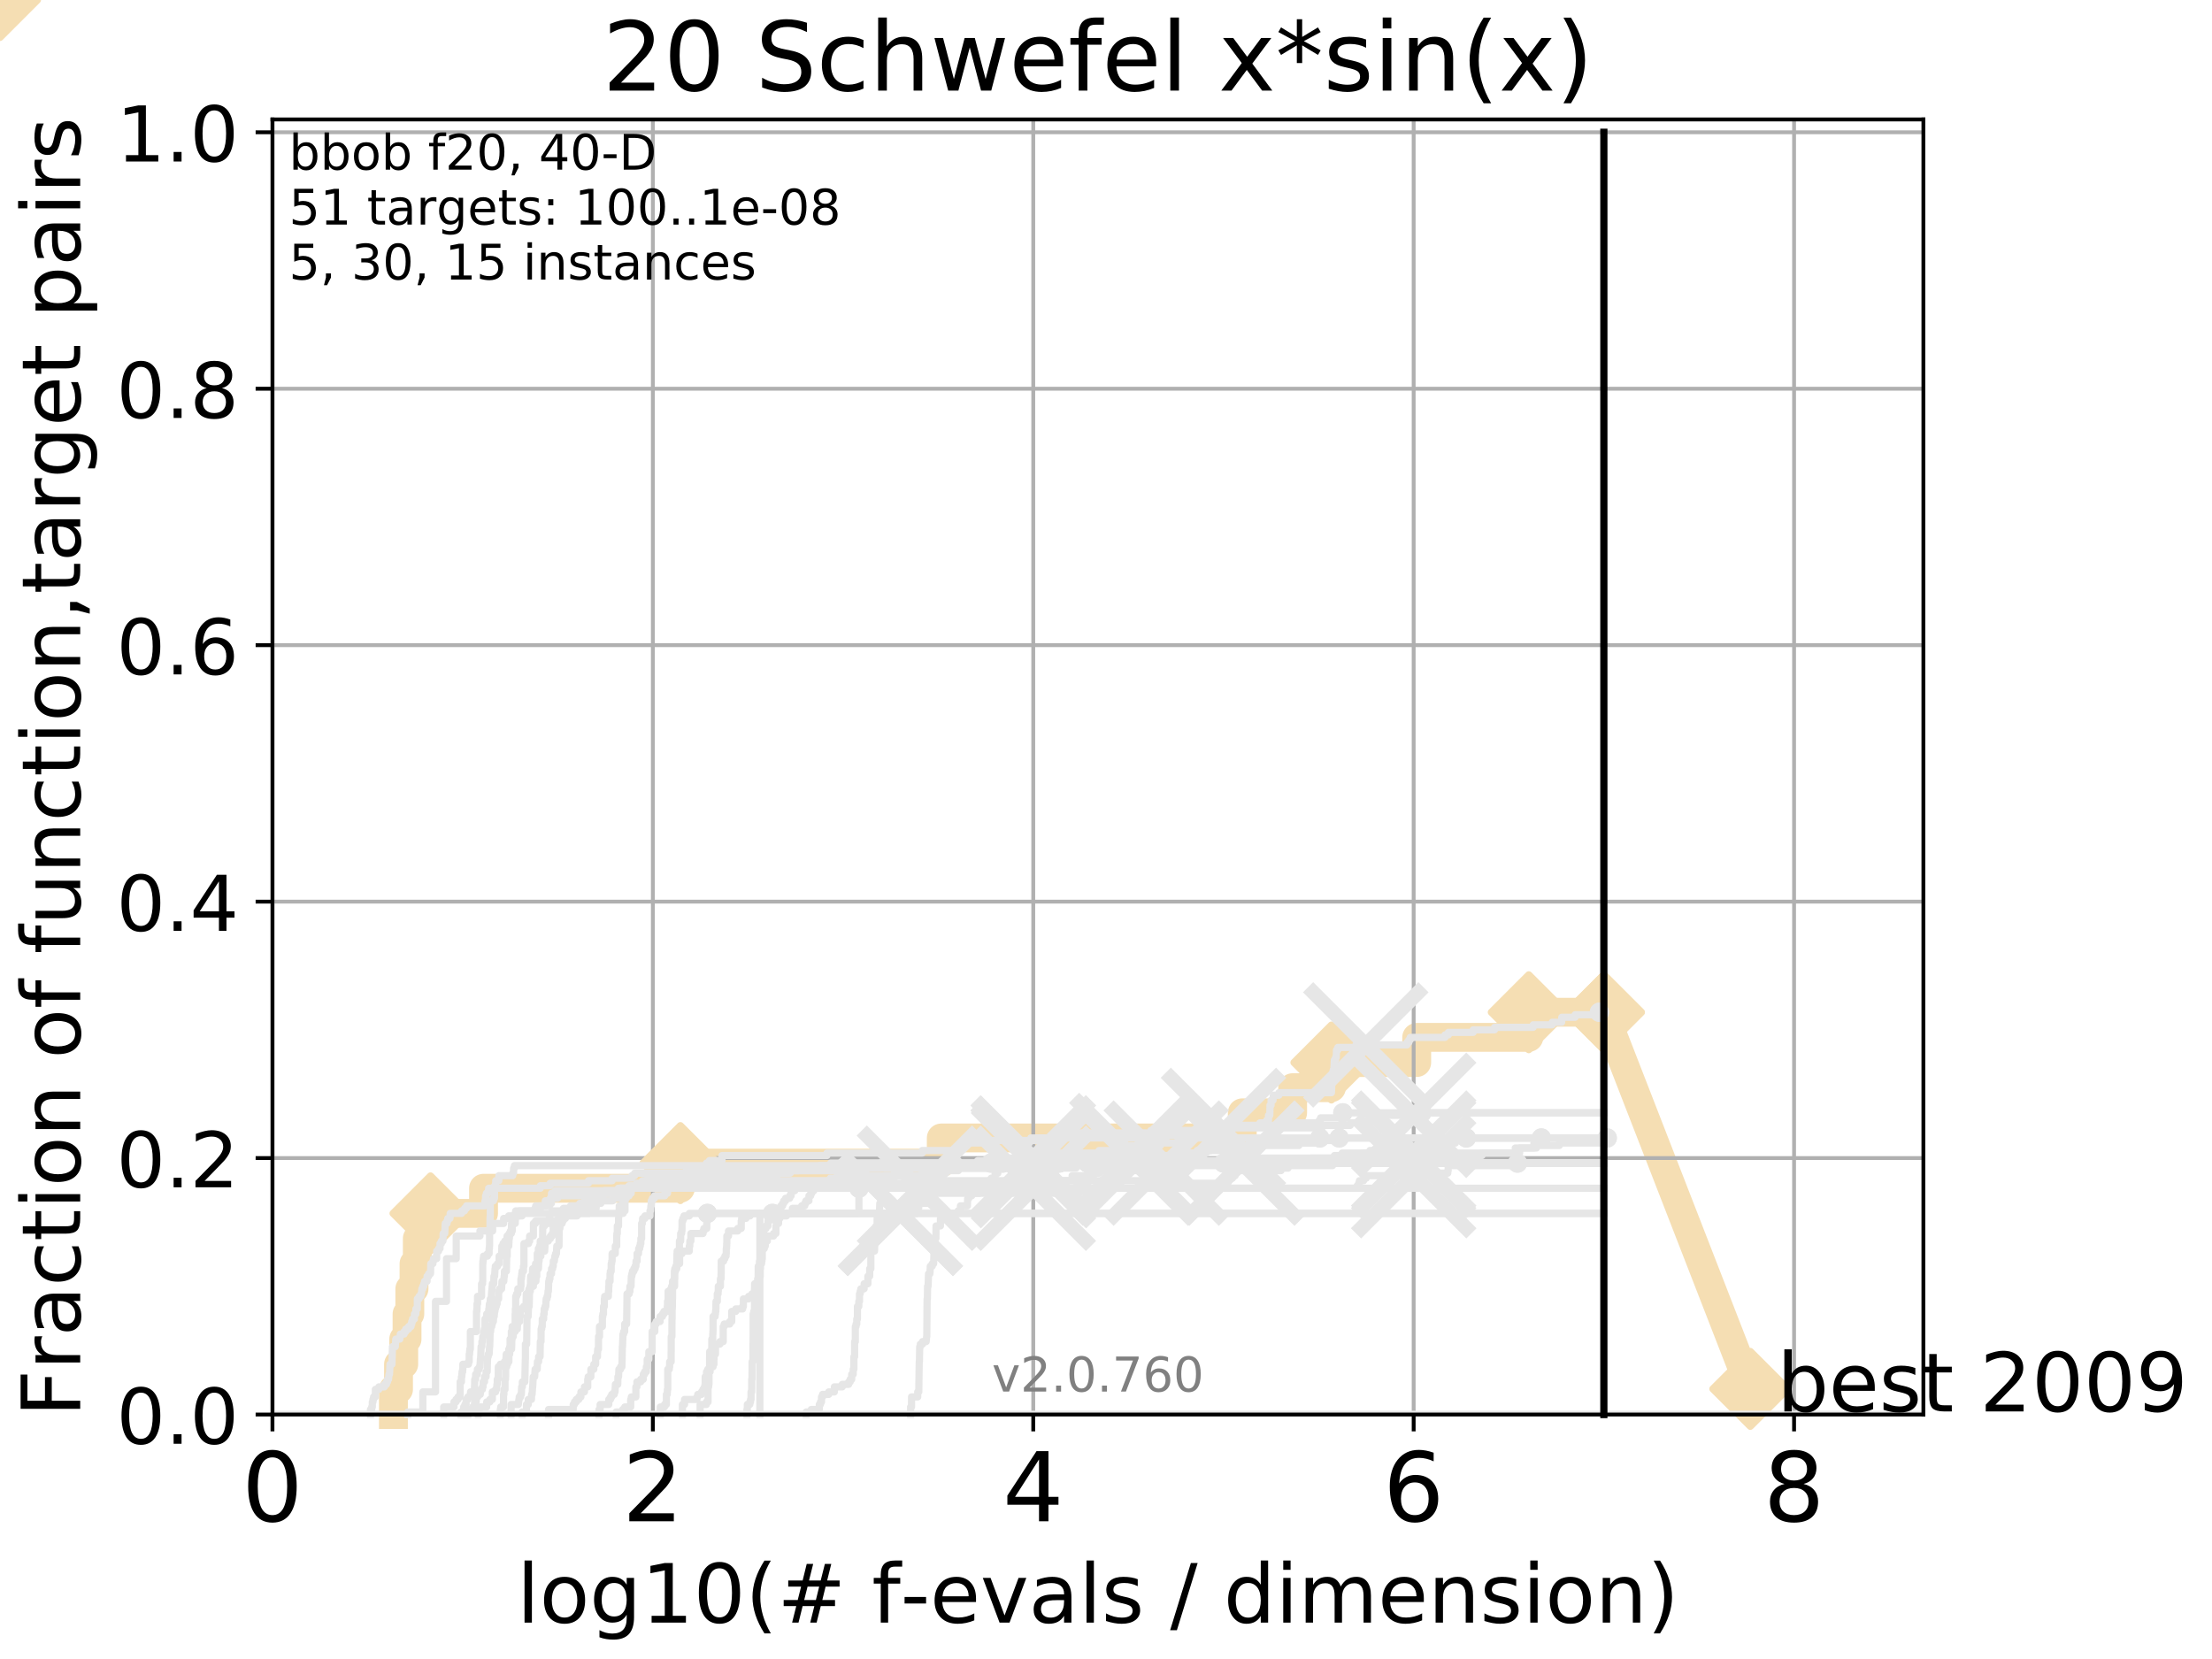 <?xml version="1.0" encoding="utf-8" standalone="no"?>
<!DOCTYPE svg PUBLIC "-//W3C//DTD SVG 1.1//EN"
  "http://www.w3.org/Graphics/SVG/1.1/DTD/svg11.dtd">
<!-- Created with matplotlib (http://matplotlib.org/) -->
<svg height="345pt" version="1.1" viewBox="0 0 460 345" width="460pt" xmlns="http://www.w3.org/2000/svg" xmlns:xlink="http://www.w3.org/1999/xlink">
 <defs>
  <style type="text/css">
*{stroke-linecap:butt;stroke-linejoin:round;}
  </style>
 </defs>
 <g id="figure_1">
  <g id="patch_1">
   <path d="M 0 345.6 
L 460.8 345.6 
L 460.8 0 
L 0 0 
z
" style="fill:#ffffff;"/>
  </g>
  <g id="axes_1">
   <g id="patch_2">
    <path d="M 56.66 294.16 
L 399.984 294.16 
L 399.984 24.84 
L 56.66 24.84 
z
" style="fill:#ffffff;"/>
   </g>
   <g id="line2d_1">
    <path d="M 81.815 294.16 
L 81.815 288.932 
L 82.874 288.932 
L 82.874 283.703 
L 83.96 283.703 
L 83.96 278.475 
L 84.647 278.475 
L 84.647 273.246 
L 85.226 273.246 
L 85.226 268.018 
L 86.099 268.018 
L 86.099 262.789 
L 86.782 262.789 
L 86.782 257.561 
L 89.525 257.561 
L 89.525 252.332 
L 100.554 252.332 
L 100.554 247.104 
L 141.491 247.104 
L 141.491 241.875 
L 195.746 241.875 
L 195.746 236.647 
L 258.341 236.647 
L 258.341 231.418 
L 268.811 231.418 
L 268.811 226.19 
L 276.875 226.19 
L 276.875 220.961 
L 294.613 220.961 
L 294.613 215.733 
L 317.918 215.733 
L 317.918 210.504 
L 333.534 210.504 
" style="fill:none;stroke:#f5deb3;stroke-linecap:square;stroke-width:6;"/>
   </g>
   <g id="line2d_2">
    <path d="M 0 0 
" style="fill:none;stroke:#f5deb3;stroke-linecap:square;stroke-width:6;"/>
    <defs>
     <path d="M -0 7.778 
L 7.778 0 
L 0 -7.778 
L -7.778 -0 
z
" id="m150c8ed0de" style="stroke:#f5deb3;stroke-linejoin:miter;stroke-width:1.5;"/>
    </defs>
    <g>
     <use style="fill:#f5deb3;stroke:#f5deb3;stroke-linejoin:miter;stroke-width:1.5;" x="0" xlink:href="#m150c8ed0de" y="0"/>
    </g>
   </g>
   <g id="line2d_3">
    <path d="M 333.534 210.504 
L 363.99 288.827 
" style="fill:none;stroke:#f5deb3;stroke-linecap:square;stroke-width:6;"/>
    <g>
     <use style="fill:#f5deb3;stroke:#f5deb3;stroke-linejoin:miter;stroke-width:1.5;" x="333.534" xlink:href="#m150c8ed0de" y="210.504"/>
     <use style="fill:#f5deb3;stroke:#f5deb3;stroke-linejoin:miter;stroke-width:1.5;" x="363.99" xlink:href="#m150c8ed0de" y="288.827"/>
    </g>
   </g>
   <g id="matplotlib.axis_1">
    <g id="xtick_1">
     <g id="line2d_4">
      <path clip-path="url(#p33337e97ab)" d="M 56.66 294.16 
L 56.66 24.84 
" style="fill:none;stroke:#b0b0b0;stroke-linecap:square;stroke-width:0.8;"/>
     </g>
     <g id="line2d_5">
      <defs>
       <path d="M 0 0 
L 0 3.5 
" id="mdd037f21a5" style="stroke:#000000;stroke-width:0.8;"/>
      </defs>
      <g>
       <use style="stroke:#000000;stroke-width:0.8;" x="56.66" xlink:href="#mdd037f21a5" y="294.16"/>
      </g>
     </g>
     <g id="text_1">
      <!-- 0 -->
      <defs>
       <path d="M 31.781 66.406 
Q 24.172 66.406 20.328 58.906 
Q 16.5 51.422 16.5 36.375 
Q 16.5 21.391 20.328 13.891 
Q 24.172 6.391 31.781 6.391 
Q 39.453 6.391 43.281 13.891 
Q 47.125 21.391 47.125 36.375 
Q 47.125 51.422 43.281 58.906 
Q 39.453 66.406 31.781 66.406 
z
M 31.781 74.219 
Q 44.047 74.219 50.516 64.516 
Q 56.984 54.828 56.984 36.375 
Q 56.984 17.969 50.516 8.266 
Q 44.047 -1.422 31.781 -1.422 
Q 19.531 -1.422 13.062 8.266 
Q 6.594 17.969 6.594 36.375 
Q 6.594 54.828 13.062 64.516 
Q 19.531 74.219 31.781 74.219 
z
" id="DejaVuSans-30"/>
      </defs>
      <g transform="translate(50.297 316.357)scale(0.2 -0.2)">
       <use xlink:href="#DejaVuSans-30"/>
      </g>
     </g>
    </g>
    <g id="xtick_2">
     <g id="line2d_6">
      <path clip-path="url(#p33337e97ab)" d="M 135.767 294.16 
L 135.767 24.84 
" style="fill:none;stroke:#b0b0b0;stroke-linecap:square;stroke-width:0.8;"/>
     </g>
     <g id="line2d_7">
      <g>
       <use style="stroke:#000000;stroke-width:0.8;" x="135.767" xlink:href="#mdd037f21a5" y="294.16"/>
      </g>
     </g>
     <g id="text_2">
      <!-- 2 -->
      <defs>
       <path d="M 19.188 8.297 
L 53.609 8.297 
L 53.609 0 
L 7.328 0 
L 7.328 8.297 
Q 12.938 14.109 22.625 23.891 
Q 32.328 33.688 34.812 36.531 
Q 39.547 41.844 41.422 45.531 
Q 43.312 49.219 43.312 52.781 
Q 43.312 58.594 39.234 62.25 
Q 35.156 65.922 28.609 65.922 
Q 23.969 65.922 18.812 64.312 
Q 13.672 62.703 7.812 59.422 
L 7.812 69.391 
Q 13.766 71.781 18.938 73 
Q 24.125 74.219 28.422 74.219 
Q 39.75 74.219 46.484 68.547 
Q 53.219 62.891 53.219 53.422 
Q 53.219 48.922 51.531 44.891 
Q 49.859 40.875 45.406 35.406 
Q 44.188 33.984 37.641 27.219 
Q 31.109 20.453 19.188 8.297 
z
" id="DejaVuSans-32"/>
      </defs>
      <g transform="translate(129.404 316.357)scale(0.2 -0.2)">
       <use xlink:href="#DejaVuSans-32"/>
      </g>
     </g>
    </g>
    <g id="xtick_3">
     <g id="line2d_8">
      <path clip-path="url(#p33337e97ab)" d="M 214.874 294.16 
L 214.874 24.84 
" style="fill:none;stroke:#b0b0b0;stroke-linecap:square;stroke-width:0.8;"/>
     </g>
     <g id="line2d_9">
      <g>
       <use style="stroke:#000000;stroke-width:0.8;" x="214.874" xlink:href="#mdd037f21a5" y="294.16"/>
      </g>
     </g>
     <g id="text_3">
      <!-- 4 -->
      <defs>
       <path d="M 37.797 64.312 
L 12.891 25.391 
L 37.797 25.391 
z
M 35.203 72.906 
L 47.609 72.906 
L 47.609 25.391 
L 58.016 25.391 
L 58.016 17.188 
L 47.609 17.188 
L 47.609 0 
L 37.797 0 
L 37.797 17.188 
L 4.891 17.188 
L 4.891 26.703 
z
" id="DejaVuSans-34"/>
      </defs>
      <g transform="translate(208.511 316.357)scale(0.2 -0.2)">
       <use xlink:href="#DejaVuSans-34"/>
      </g>
     </g>
    </g>
    <g id="xtick_4">
     <g id="line2d_10">
      <path clip-path="url(#p33337e97ab)" d="M 293.981 294.16 
L 293.981 24.84 
" style="fill:none;stroke:#b0b0b0;stroke-linecap:square;stroke-width:0.8;"/>
     </g>
     <g id="line2d_11">
      <g>
       <use style="stroke:#000000;stroke-width:0.8;" x="293.981" xlink:href="#mdd037f21a5" y="294.16"/>
      </g>
     </g>
     <g id="text_4">
      <!-- 6 -->
      <defs>
       <path d="M 33.016 40.375 
Q 26.375 40.375 22.484 35.828 
Q 18.609 31.297 18.609 23.391 
Q 18.609 15.531 22.484 10.953 
Q 26.375 6.391 33.016 6.391 
Q 39.656 6.391 43.531 10.953 
Q 47.406 15.531 47.406 23.391 
Q 47.406 31.297 43.531 35.828 
Q 39.656 40.375 33.016 40.375 
z
M 52.594 71.297 
L 52.594 62.312 
Q 48.875 64.062 45.094 64.984 
Q 41.312 65.922 37.594 65.922 
Q 27.828 65.922 22.672 59.328 
Q 17.531 52.734 16.797 39.406 
Q 19.672 43.656 24.016 45.922 
Q 28.375 48.188 33.594 48.188 
Q 44.578 48.188 50.953 41.516 
Q 57.328 34.859 57.328 23.391 
Q 57.328 12.156 50.688 5.359 
Q 44.047 -1.422 33.016 -1.422 
Q 20.359 -1.422 13.672 8.266 
Q 6.984 17.969 6.984 36.375 
Q 6.984 53.656 15.188 63.938 
Q 23.391 74.219 37.203 74.219 
Q 40.922 74.219 44.703 73.484 
Q 48.484 72.75 52.594 71.297 
z
" id="DejaVuSans-36"/>
      </defs>
      <g transform="translate(287.618 316.357)scale(0.2 -0.2)">
       <use xlink:href="#DejaVuSans-36"/>
      </g>
     </g>
    </g>
    <g id="xtick_5">
     <g id="line2d_12">
      <path clip-path="url(#p33337e97ab)" d="M 373.088 294.16 
L 373.088 24.84 
" style="fill:none;stroke:#b0b0b0;stroke-linecap:square;stroke-width:0.8;"/>
     </g>
     <g id="line2d_13">
      <g>
       <use style="stroke:#000000;stroke-width:0.8;" x="373.088" xlink:href="#mdd037f21a5" y="294.16"/>
      </g>
     </g>
     <g id="text_5">
      <!-- 8 -->
      <defs>
       <path d="M 31.781 34.625 
Q 24.75 34.625 20.719 30.859 
Q 16.703 27.094 16.703 20.516 
Q 16.703 13.922 20.719 10.156 
Q 24.75 6.391 31.781 6.391 
Q 38.812 6.391 42.859 10.172 
Q 46.922 13.969 46.922 20.516 
Q 46.922 27.094 42.891 30.859 
Q 38.875 34.625 31.781 34.625 
z
M 21.922 38.812 
Q 15.578 40.375 12.031 44.719 
Q 8.5 49.078 8.5 55.328 
Q 8.5 64.062 14.719 69.141 
Q 20.953 74.219 31.781 74.219 
Q 42.672 74.219 48.875 69.141 
Q 55.078 64.062 55.078 55.328 
Q 55.078 49.078 51.531 44.719 
Q 48 40.375 41.703 38.812 
Q 48.828 37.156 52.797 32.312 
Q 56.781 27.484 56.781 20.516 
Q 56.781 9.906 50.312 4.234 
Q 43.844 -1.422 31.781 -1.422 
Q 19.734 -1.422 13.25 4.234 
Q 6.781 9.906 6.781 20.516 
Q 6.781 27.484 10.781 32.312 
Q 14.797 37.156 21.922 38.812 
z
M 18.312 54.391 
Q 18.312 48.734 21.844 45.562 
Q 25.391 42.391 31.781 42.391 
Q 38.141 42.391 41.719 45.562 
Q 45.312 48.734 45.312 54.391 
Q 45.312 60.062 41.719 63.234 
Q 38.141 66.406 31.781 66.406 
Q 25.391 66.406 21.844 63.234 
Q 18.312 60.062 18.312 54.391 
z
" id="DejaVuSans-38"/>
      </defs>
      <g transform="translate(366.725 316.357)scale(0.2 -0.2)">
       <use xlink:href="#DejaVuSans-38"/>
      </g>
     </g>
    </g>
    <g id="text_6">
     <!-- log10(# f-evals / dimension) -->
     <defs>
      <path d="M 9.422 75.984 
L 18.406 75.984 
L 18.406 0 
L 9.422 0 
z
" id="DejaVuSans-6c"/>
      <path d="M 30.609 48.391 
Q 23.391 48.391 19.188 42.75 
Q 14.984 37.109 14.984 27.297 
Q 14.984 17.484 19.156 11.844 
Q 23.344 6.203 30.609 6.203 
Q 37.797 6.203 41.984 11.859 
Q 46.188 17.531 46.188 27.297 
Q 46.188 37.016 41.984 42.703 
Q 37.797 48.391 30.609 48.391 
z
M 30.609 56 
Q 42.328 56 49.016 48.375 
Q 55.719 40.766 55.719 27.297 
Q 55.719 13.875 49.016 6.219 
Q 42.328 -1.422 30.609 -1.422 
Q 18.844 -1.422 12.172 6.219 
Q 5.516 13.875 5.516 27.297 
Q 5.516 40.766 12.172 48.375 
Q 18.844 56 30.609 56 
z
" id="DejaVuSans-6f"/>
      <path d="M 45.406 27.984 
Q 45.406 37.75 41.375 43.109 
Q 37.359 48.484 30.078 48.484 
Q 22.859 48.484 18.828 43.109 
Q 14.797 37.75 14.797 27.984 
Q 14.797 18.266 18.828 12.891 
Q 22.859 7.516 30.078 7.516 
Q 37.359 7.516 41.375 12.891 
Q 45.406 18.266 45.406 27.984 
z
M 54.391 6.781 
Q 54.391 -7.172 48.188 -13.984 
Q 42 -20.797 29.203 -20.797 
Q 24.469 -20.797 20.266 -20.094 
Q 16.062 -19.391 12.109 -17.922 
L 12.109 -9.188 
Q 16.062 -11.328 19.922 -12.344 
Q 23.781 -13.375 27.781 -13.375 
Q 36.625 -13.375 41.016 -8.766 
Q 45.406 -4.156 45.406 5.172 
L 45.406 9.625 
Q 42.625 4.781 38.281 2.391 
Q 33.938 0 27.875 0 
Q 17.828 0 11.672 7.656 
Q 5.516 15.328 5.516 27.984 
Q 5.516 40.672 11.672 48.328 
Q 17.828 56 27.875 56 
Q 33.938 56 38.281 53.609 
Q 42.625 51.219 45.406 46.391 
L 45.406 54.688 
L 54.391 54.688 
z
" id="DejaVuSans-67"/>
      <path d="M 12.406 8.297 
L 28.516 8.297 
L 28.516 63.922 
L 10.984 60.406 
L 10.984 69.391 
L 28.422 72.906 
L 38.281 72.906 
L 38.281 8.297 
L 54.391 8.297 
L 54.391 0 
L 12.406 0 
z
" id="DejaVuSans-31"/>
      <path d="M 31 75.875 
Q 24.469 64.656 21.281 53.656 
Q 18.109 42.672 18.109 31.391 
Q 18.109 20.125 21.312 9.062 
Q 24.516 -2 31 -13.188 
L 23.188 -13.188 
Q 15.875 -1.703 12.234 9.375 
Q 8.594 20.453 8.594 31.391 
Q 8.594 42.281 12.203 53.312 
Q 15.828 64.359 23.188 75.875 
z
" id="DejaVuSans-28"/>
      <path d="M 51.125 44 
L 36.922 44 
L 32.812 27.688 
L 47.125 27.688 
z
M 43.797 71.781 
L 38.719 51.516 
L 52.984 51.516 
L 58.109 71.781 
L 65.922 71.781 
L 60.891 51.516 
L 76.125 51.516 
L 76.125 44 
L 58.984 44 
L 54.984 27.688 
L 70.516 27.688 
L 70.516 20.219 
L 53.078 20.219 
L 48 0 
L 40.188 0 
L 45.219 20.219 
L 30.906 20.219 
L 25.875 0 
L 18.016 0 
L 23.094 20.219 
L 7.719 20.219 
L 7.719 27.688 
L 24.906 27.688 
L 29 44 
L 13.281 44 
L 13.281 51.516 
L 30.906 51.516 
L 35.891 71.781 
z
" id="DejaVuSans-23"/>
      <path id="DejaVuSans-20"/>
      <path d="M 37.109 75.984 
L 37.109 68.5 
L 28.516 68.5 
Q 23.688 68.5 21.797 66.547 
Q 19.922 64.594 19.922 59.516 
L 19.922 54.688 
L 34.719 54.688 
L 34.719 47.703 
L 19.922 47.703 
L 19.922 0 
L 10.891 0 
L 10.891 47.703 
L 2.297 47.703 
L 2.297 54.688 
L 10.891 54.688 
L 10.891 58.5 
Q 10.891 67.625 15.141 71.797 
Q 19.391 75.984 28.609 75.984 
z
" id="DejaVuSans-66"/>
      <path d="M 4.891 31.391 
L 31.203 31.391 
L 31.203 23.391 
L 4.891 23.391 
z
" id="DejaVuSans-2d"/>
      <path d="M 56.203 29.594 
L 56.203 25.203 
L 14.891 25.203 
Q 15.484 15.922 20.484 11.062 
Q 25.484 6.203 34.422 6.203 
Q 39.594 6.203 44.453 7.469 
Q 49.312 8.734 54.109 11.281 
L 54.109 2.781 
Q 49.266 0.734 44.188 -0.344 
Q 39.109 -1.422 33.891 -1.422 
Q 20.797 -1.422 13.156 6.188 
Q 5.516 13.812 5.516 26.812 
Q 5.516 40.234 12.766 48.109 
Q 20.016 56 32.328 56 
Q 43.359 56 49.781 48.891 
Q 56.203 41.797 56.203 29.594 
z
M 47.219 32.234 
Q 47.125 39.594 43.094 43.984 
Q 39.062 48.391 32.422 48.391 
Q 24.906 48.391 20.391 44.141 
Q 15.875 39.891 15.188 32.172 
z
" id="DejaVuSans-65"/>
      <path d="M 2.984 54.688 
L 12.5 54.688 
L 29.594 8.797 
L 46.688 54.688 
L 56.203 54.688 
L 35.688 0 
L 23.484 0 
z
" id="DejaVuSans-76"/>
      <path d="M 34.281 27.484 
Q 23.391 27.484 19.188 25 
Q 14.984 22.516 14.984 16.5 
Q 14.984 11.719 18.141 8.906 
Q 21.297 6.109 26.703 6.109 
Q 34.188 6.109 38.703 11.406 
Q 43.219 16.703 43.219 25.484 
L 43.219 27.484 
z
M 52.203 31.203 
L 52.203 0 
L 43.219 0 
L 43.219 8.297 
Q 40.141 3.328 35.547 0.953 
Q 30.953 -1.422 24.312 -1.422 
Q 15.922 -1.422 10.953 3.297 
Q 6 8.016 6 15.922 
Q 6 25.141 12.172 29.828 
Q 18.359 34.516 30.609 34.516 
L 43.219 34.516 
L 43.219 35.406 
Q 43.219 41.609 39.141 45 
Q 35.062 48.391 27.688 48.391 
Q 23 48.391 18.547 47.266 
Q 14.109 46.141 10.016 43.891 
L 10.016 52.203 
Q 14.938 54.109 19.578 55.047 
Q 24.219 56 28.609 56 
Q 40.484 56 46.344 49.844 
Q 52.203 43.703 52.203 31.203 
z
" id="DejaVuSans-61"/>
      <path d="M 44.281 53.078 
L 44.281 44.578 
Q 40.484 46.531 36.375 47.5 
Q 32.281 48.484 27.875 48.484 
Q 21.188 48.484 17.844 46.438 
Q 14.5 44.391 14.5 40.281 
Q 14.5 37.156 16.891 35.375 
Q 19.281 33.594 26.516 31.984 
L 29.594 31.297 
Q 39.156 29.25 43.188 25.516 
Q 47.219 21.781 47.219 15.094 
Q 47.219 7.469 41.188 3.016 
Q 35.156 -1.422 24.609 -1.422 
Q 20.219 -1.422 15.453 -0.562 
Q 10.688 0.297 5.422 2 
L 5.422 11.281 
Q 10.406 8.688 15.234 7.391 
Q 20.062 6.109 24.812 6.109 
Q 31.156 6.109 34.562 8.281 
Q 37.984 10.453 37.984 14.406 
Q 37.984 18.062 35.516 20.016 
Q 33.062 21.969 24.703 23.781 
L 21.578 24.516 
Q 13.234 26.266 9.516 29.906 
Q 5.812 33.547 5.812 39.891 
Q 5.812 47.609 11.281 51.797 
Q 16.75 56 26.812 56 
Q 31.781 56 36.172 55.266 
Q 40.578 54.547 44.281 53.078 
z
" id="DejaVuSans-73"/>
      <path d="M 25.391 72.906 
L 33.688 72.906 
L 8.297 -9.281 
L 0 -9.281 
z
" id="DejaVuSans-2f"/>
      <path d="M 45.406 46.391 
L 45.406 75.984 
L 54.391 75.984 
L 54.391 0 
L 45.406 0 
L 45.406 8.203 
Q 42.578 3.328 38.25 0.953 
Q 33.938 -1.422 27.875 -1.422 
Q 17.969 -1.422 11.734 6.484 
Q 5.516 14.406 5.516 27.297 
Q 5.516 40.188 11.734 48.094 
Q 17.969 56 27.875 56 
Q 33.938 56 38.25 53.625 
Q 42.578 51.266 45.406 46.391 
z
M 14.797 27.297 
Q 14.797 17.391 18.875 11.75 
Q 22.953 6.109 30.078 6.109 
Q 37.203 6.109 41.297 11.75 
Q 45.406 17.391 45.406 27.297 
Q 45.406 37.203 41.297 42.844 
Q 37.203 48.484 30.078 48.484 
Q 22.953 48.484 18.875 42.844 
Q 14.797 37.203 14.797 27.297 
z
" id="DejaVuSans-64"/>
      <path d="M 9.422 54.688 
L 18.406 54.688 
L 18.406 0 
L 9.422 0 
z
M 9.422 75.984 
L 18.406 75.984 
L 18.406 64.594 
L 9.422 64.594 
z
" id="DejaVuSans-69"/>
      <path d="M 52 44.188 
Q 55.375 50.25 60.062 53.125 
Q 64.75 56 71.094 56 
Q 79.641 56 84.281 50.016 
Q 88.922 44.047 88.922 33.016 
L 88.922 0 
L 79.891 0 
L 79.891 32.719 
Q 79.891 40.578 77.094 44.375 
Q 74.312 48.188 68.609 48.188 
Q 61.625 48.188 57.562 43.547 
Q 53.516 38.922 53.516 30.906 
L 53.516 0 
L 44.484 0 
L 44.484 32.719 
Q 44.484 40.625 41.703 44.406 
Q 38.922 48.188 33.109 48.188 
Q 26.219 48.188 22.156 43.531 
Q 18.109 38.875 18.109 30.906 
L 18.109 0 
L 9.078 0 
L 9.078 54.688 
L 18.109 54.688 
L 18.109 46.188 
Q 21.188 51.219 25.484 53.609 
Q 29.781 56 35.688 56 
Q 41.656 56 45.828 52.969 
Q 50 49.953 52 44.188 
z
" id="DejaVuSans-6d"/>
      <path d="M 54.891 33.016 
L 54.891 0 
L 45.906 0 
L 45.906 32.719 
Q 45.906 40.484 42.875 44.328 
Q 39.844 48.188 33.797 48.188 
Q 26.516 48.188 22.312 43.547 
Q 18.109 38.922 18.109 30.906 
L 18.109 0 
L 9.078 0 
L 9.078 54.688 
L 18.109 54.688 
L 18.109 46.188 
Q 21.344 51.125 25.703 53.562 
Q 30.078 56 35.797 56 
Q 45.219 56 50.047 50.172 
Q 54.891 44.344 54.891 33.016 
z
" id="DejaVuSans-6e"/>
      <path d="M 8.016 75.875 
L 15.828 75.875 
Q 23.141 64.359 26.781 53.312 
Q 30.422 42.281 30.422 31.391 
Q 30.422 20.453 26.781 9.375 
Q 23.141 -1.703 15.828 -13.188 
L 8.016 -13.188 
Q 14.5 -2 17.703 9.062 
Q 20.906 20.125 20.906 31.391 
Q 20.906 42.672 17.703 53.656 
Q 14.5 64.656 8.016 75.875 
z
" id="DejaVuSans-29"/>
     </defs>
     <g transform="translate(107.481 337.434)scale(0.17 -0.17)">
      <use xlink:href="#DejaVuSans-6c"/>
      <use x="27.783" xlink:href="#DejaVuSans-6f"/>
      <use x="88.965" xlink:href="#DejaVuSans-67"/>
      <use x="152.441" xlink:href="#DejaVuSans-31"/>
      <use x="216.064" xlink:href="#DejaVuSans-30"/>
      <use x="279.688" xlink:href="#DejaVuSans-28"/>
      <use x="318.701" xlink:href="#DejaVuSans-23"/>
      <use x="402.49" xlink:href="#DejaVuSans-20"/>
      <use x="434.277" xlink:href="#DejaVuSans-66"/>
      <use x="469.404" xlink:href="#DejaVuSans-2d"/>
      <use x="505.488" xlink:href="#DejaVuSans-65"/>
      <use x="567.012" xlink:href="#DejaVuSans-76"/>
      <use x="626.191" xlink:href="#DejaVuSans-61"/>
      <use x="687.471" xlink:href="#DejaVuSans-6c"/>
      <use x="715.254" xlink:href="#DejaVuSans-73"/>
      <use x="767.354" xlink:href="#DejaVuSans-20"/>
      <use x="799.141" xlink:href="#DejaVuSans-2f"/>
      <use x="832.832" xlink:href="#DejaVuSans-20"/>
      <use x="864.619" xlink:href="#DejaVuSans-64"/>
      <use x="928.096" xlink:href="#DejaVuSans-69"/>
      <use x="955.879" xlink:href="#DejaVuSans-6d"/>
      <use x="1053.291" xlink:href="#DejaVuSans-65"/>
      <use x="1114.814" xlink:href="#DejaVuSans-6e"/>
      <use x="1178.193" xlink:href="#DejaVuSans-73"/>
      <use x="1230.293" xlink:href="#DejaVuSans-69"/>
      <use x="1258.076" xlink:href="#DejaVuSans-6f"/>
      <use x="1319.258" xlink:href="#DejaVuSans-6e"/>
      <use x="1382.637" xlink:href="#DejaVuSans-29"/>
     </g>
    </g>
   </g>
   <g id="matplotlib.axis_2">
    <g id="ytick_1">
     <g id="line2d_14">
      <path clip-path="url(#p33337e97ab)" d="M 56.66 294.16 
L 399.984 294.16 
" style="fill:none;stroke:#b0b0b0;stroke-linecap:square;stroke-width:0.8;"/>
     </g>
     <g id="line2d_15">
      <defs>
       <path d="M 0 0 
L -3.5 0 
" id="m810ed2f314" style="stroke:#000000;stroke-width:0.8;"/>
      </defs>
      <g>
       <use style="stroke:#000000;stroke-width:0.8;" x="56.66" xlink:href="#m810ed2f314" y="294.16"/>
      </g>
     </g>
     <g id="text_7">
      <!-- 0.0 -->
      <defs>
       <path d="M 10.688 12.406 
L 21 12.406 
L 21 0 
L 10.688 0 
z
" id="DejaVuSans-2e"/>
      </defs>
      <g transform="translate(24.215 300.239)scale(0.16 -0.16)">
       <use xlink:href="#DejaVuSans-30"/>
       <use x="63.623" xlink:href="#DejaVuSans-2e"/>
       <use x="95.41" xlink:href="#DejaVuSans-30"/>
      </g>
     </g>
    </g>
    <g id="ytick_2">
     <g id="line2d_16">
      <path clip-path="url(#p33337e97ab)" d="M 56.66 240.829 
L 399.984 240.829 
" style="fill:none;stroke:#b0b0b0;stroke-linecap:square;stroke-width:0.8;"/>
     </g>
     <g id="line2d_17">
      <g>
       <use style="stroke:#000000;stroke-width:0.8;" x="56.66" xlink:href="#m810ed2f314" y="240.829"/>
      </g>
     </g>
     <g id="text_8">
      <!-- 0.2 -->
      <g transform="translate(24.215 246.908)scale(0.16 -0.16)">
       <use xlink:href="#DejaVuSans-30"/>
       <use x="63.623" xlink:href="#DejaVuSans-2e"/>
       <use x="95.41" xlink:href="#DejaVuSans-32"/>
      </g>
     </g>
    </g>
    <g id="ytick_3">
     <g id="line2d_18">
      <path clip-path="url(#p33337e97ab)" d="M 56.66 187.499 
L 399.984 187.499 
" style="fill:none;stroke:#b0b0b0;stroke-linecap:square;stroke-width:0.8;"/>
     </g>
     <g id="line2d_19">
      <g>
       <use style="stroke:#000000;stroke-width:0.8;" x="56.66" xlink:href="#m810ed2f314" y="187.499"/>
      </g>
     </g>
     <g id="text_9">
      <!-- 0.4 -->
      <g transform="translate(24.215 193.577)scale(0.16 -0.16)">
       <use xlink:href="#DejaVuSans-30"/>
       <use x="63.623" xlink:href="#DejaVuSans-2e"/>
       <use x="95.41" xlink:href="#DejaVuSans-34"/>
      </g>
     </g>
    </g>
    <g id="ytick_4">
     <g id="line2d_20">
      <path clip-path="url(#p33337e97ab)" d="M 56.66 134.168 
L 399.984 134.168 
" style="fill:none;stroke:#b0b0b0;stroke-linecap:square;stroke-width:0.8;"/>
     </g>
     <g id="line2d_21">
      <g>
       <use style="stroke:#000000;stroke-width:0.8;" x="56.66" xlink:href="#m810ed2f314" y="134.168"/>
      </g>
     </g>
     <g id="text_10">
      <!-- 0.6 -->
      <g transform="translate(24.215 140.247)scale(0.16 -0.16)">
       <use xlink:href="#DejaVuSans-30"/>
       <use x="63.623" xlink:href="#DejaVuSans-2e"/>
       <use x="95.41" xlink:href="#DejaVuSans-36"/>
      </g>
     </g>
    </g>
    <g id="ytick_5">
     <g id="line2d_22">
      <path clip-path="url(#p33337e97ab)" d="M 56.66 80.837 
L 399.984 80.837 
" style="fill:none;stroke:#b0b0b0;stroke-linecap:square;stroke-width:0.8;"/>
     </g>
     <g id="line2d_23">
      <g>
       <use style="stroke:#000000;stroke-width:0.8;" x="56.66" xlink:href="#m810ed2f314" y="80.837"/>
      </g>
     </g>
     <g id="text_11">
      <!-- 0.8 -->
      <g transform="translate(24.215 86.916)scale(0.16 -0.16)">
       <use xlink:href="#DejaVuSans-30"/>
       <use x="63.623" xlink:href="#DejaVuSans-2e"/>
       <use x="95.41" xlink:href="#DejaVuSans-38"/>
      </g>
     </g>
    </g>
    <g id="ytick_6">
     <g id="line2d_24">
      <path clip-path="url(#p33337e97ab)" d="M 56.66 27.507 
L 399.984 27.507 
" style="fill:none;stroke:#b0b0b0;stroke-linecap:square;stroke-width:0.8;"/>
     </g>
     <g id="line2d_25">
      <g>
       <use style="stroke:#000000;stroke-width:0.8;" x="56.66" xlink:href="#m810ed2f314" y="27.507"/>
      </g>
     </g>
     <g id="text_12">
      <!-- 1.0 -->
      <g transform="translate(24.215 33.585)scale(0.16 -0.16)">
       <use xlink:href="#DejaVuSans-31"/>
       <use x="63.623" xlink:href="#DejaVuSans-2e"/>
       <use x="95.41" xlink:href="#DejaVuSans-30"/>
      </g>
     </g>
    </g>
    <g id="text_13">
     <!-- Fraction of function,target pairs -->
     <defs>
      <path d="M 9.812 72.906 
L 51.703 72.906 
L 51.703 64.594 
L 19.672 64.594 
L 19.672 43.109 
L 48.578 43.109 
L 48.578 34.812 
L 19.672 34.812 
L 19.672 0 
L 9.812 0 
z
" id="DejaVuSans-46"/>
      <path d="M 41.109 46.297 
Q 39.594 47.172 37.812 47.578 
Q 36.031 48 33.891 48 
Q 26.266 48 22.188 43.047 
Q 18.109 38.094 18.109 28.812 
L 18.109 0 
L 9.078 0 
L 9.078 54.688 
L 18.109 54.688 
L 18.109 46.188 
Q 20.953 51.172 25.484 53.578 
Q 30.031 56 36.531 56 
Q 37.453 56 38.578 55.875 
Q 39.703 55.766 41.062 55.516 
z
" id="DejaVuSans-72"/>
      <path d="M 48.781 52.594 
L 48.781 44.188 
Q 44.969 46.297 41.141 47.344 
Q 37.312 48.391 33.406 48.391 
Q 24.656 48.391 19.812 42.844 
Q 14.984 37.312 14.984 27.297 
Q 14.984 17.281 19.812 11.734 
Q 24.656 6.203 33.406 6.203 
Q 37.312 6.203 41.141 7.25 
Q 44.969 8.297 48.781 10.406 
L 48.781 2.094 
Q 45.016 0.344 40.984 -0.531 
Q 36.969 -1.422 32.422 -1.422 
Q 20.062 -1.422 12.781 6.344 
Q 5.516 14.109 5.516 27.297 
Q 5.516 40.672 12.859 48.328 
Q 20.219 56 33.016 56 
Q 37.156 56 41.109 55.141 
Q 45.062 54.297 48.781 52.594 
z
" id="DejaVuSans-63"/>
      <path d="M 18.312 70.219 
L 18.312 54.688 
L 36.812 54.688 
L 36.812 47.703 
L 18.312 47.703 
L 18.312 18.016 
Q 18.312 11.328 20.141 9.422 
Q 21.969 7.516 27.594 7.516 
L 36.812 7.516 
L 36.812 0 
L 27.594 0 
Q 17.188 0 13.234 3.875 
Q 9.281 7.766 9.281 18.016 
L 9.281 47.703 
L 2.688 47.703 
L 2.688 54.688 
L 9.281 54.688 
L 9.281 70.219 
z
" id="DejaVuSans-74"/>
      <path d="M 8.5 21.578 
L 8.5 54.688 
L 17.484 54.688 
L 17.484 21.922 
Q 17.484 14.156 20.5 10.266 
Q 23.531 6.391 29.594 6.391 
Q 36.859 6.391 41.078 11.031 
Q 45.312 15.672 45.312 23.688 
L 45.312 54.688 
L 54.297 54.688 
L 54.297 0 
L 45.312 0 
L 45.312 8.406 
Q 42.047 3.422 37.719 1 
Q 33.406 -1.422 27.688 -1.422 
Q 18.266 -1.422 13.375 4.438 
Q 8.5 10.297 8.5 21.578 
z
M 31.109 56 
z
" id="DejaVuSans-75"/>
      <path d="M 11.719 12.406 
L 22.016 12.406 
L 22.016 4 
L 14.016 -11.625 
L 7.719 -11.625 
L 11.719 4 
z
" id="DejaVuSans-2c"/>
      <path d="M 18.109 8.203 
L 18.109 -20.797 
L 9.078 -20.797 
L 9.078 54.688 
L 18.109 54.688 
L 18.109 46.391 
Q 20.953 51.266 25.266 53.625 
Q 29.594 56 35.594 56 
Q 45.562 56 51.781 48.094 
Q 58.016 40.188 58.016 27.297 
Q 58.016 14.406 51.781 6.484 
Q 45.562 -1.422 35.594 -1.422 
Q 29.594 -1.422 25.266 0.953 
Q 20.953 3.328 18.109 8.203 
z
M 48.688 27.297 
Q 48.688 37.203 44.609 42.844 
Q 40.531 48.484 33.406 48.484 
Q 26.266 48.484 22.188 42.844 
Q 18.109 37.203 18.109 27.297 
Q 18.109 17.391 22.188 11.75 
Q 26.266 6.109 33.406 6.109 
Q 40.531 6.109 44.609 11.75 
Q 48.688 17.391 48.688 27.297 
z
" id="DejaVuSans-70"/>
     </defs>
     <g transform="translate(16.68 294.639)rotate(-90)scale(0.17 -0.17)">
      <use xlink:href="#DejaVuSans-46"/>
      <use x="57.41" xlink:href="#DejaVuSans-72"/>
      <use x="98.523" xlink:href="#DejaVuSans-61"/>
      <use x="159.803" xlink:href="#DejaVuSans-63"/>
      <use x="214.783" xlink:href="#DejaVuSans-74"/>
      <use x="253.992" xlink:href="#DejaVuSans-69"/>
      <use x="281.775" xlink:href="#DejaVuSans-6f"/>
      <use x="342.957" xlink:href="#DejaVuSans-6e"/>
      <use x="406.336" xlink:href="#DejaVuSans-20"/>
      <use x="438.123" xlink:href="#DejaVuSans-6f"/>
      <use x="499.305" xlink:href="#DejaVuSans-66"/>
      <use x="534.51" xlink:href="#DejaVuSans-20"/>
      <use x="566.297" xlink:href="#DejaVuSans-66"/>
      <use x="601.502" xlink:href="#DejaVuSans-75"/>
      <use x="664.881" xlink:href="#DejaVuSans-6e"/>
      <use x="728.26" xlink:href="#DejaVuSans-63"/>
      <use x="783.24" xlink:href="#DejaVuSans-74"/>
      <use x="822.449" xlink:href="#DejaVuSans-69"/>
      <use x="850.232" xlink:href="#DejaVuSans-6f"/>
      <use x="911.414" xlink:href="#DejaVuSans-6e"/>
      <use x="974.793" xlink:href="#DejaVuSans-2c"/>
      <use x="1006.58" xlink:href="#DejaVuSans-74"/>
      <use x="1045.789" xlink:href="#DejaVuSans-61"/>
      <use x="1107.068" xlink:href="#DejaVuSans-72"/>
      <use x="1148.166" xlink:href="#DejaVuSans-67"/>
      <use x="1211.643" xlink:href="#DejaVuSans-65"/>
      <use x="1273.166" xlink:href="#DejaVuSans-74"/>
      <use x="1312.375" xlink:href="#DejaVuSans-20"/>
      <use x="1344.162" xlink:href="#DejaVuSans-70"/>
      <use x="1407.639" xlink:href="#DejaVuSans-61"/>
      <use x="1468.918" xlink:href="#DejaVuSans-69"/>
      <use x="1496.701" xlink:href="#DejaVuSans-72"/>
      <use x="1537.814" xlink:href="#DejaVuSans-73"/>
     </g>
    </g>
   </g>
   <g id="line2d_26">
    <defs>
     <path d="M 0 1.5 
C 0.398 1.5 0.779 1.342 1.061 1.061 
C 1.342 0.779 1.5 0.398 1.5 0 
C 1.5 -0.398 1.342 -0.779 1.061 -1.061 
C 0.779 -1.342 0.398 -1.5 0 -1.5 
C -0.398 -1.5 -0.779 -1.342 -1.061 -1.061 
C -1.342 -0.779 -1.5 -0.398 -1.5 0 
C -1.5 0.398 -1.342 0.779 -1.061 1.061 
C -0.779 1.342 -0.398 1.5 0 1.5 
z
" id="mc45b8c279c" style="stroke:#f5deb3;"/>
    </defs>
    <g>
     <use style="fill:#f5deb3;stroke:#f5deb3;" x="317.918" xlink:href="#mc45b8c279c" y="210.504"/>
     <use style="fill:#f5deb3;stroke:#f5deb3;" x="317.918" xlink:href="#mc45b8c279c" y="210.504"/>
    </g>
   </g>
   <g id="line2d_27">
    <g>
     <use style="fill:#f5deb3;stroke:#f5deb3;stroke-linejoin:miter;stroke-width:1.5;" x="89.525" xlink:href="#m150c8ed0de" y="252.332"/>
     <use style="fill:#f5deb3;stroke:#f5deb3;stroke-linejoin:miter;stroke-width:1.5;" x="141.491" xlink:href="#m150c8ed0de" y="241.875"/>
     <use style="fill:#f5deb3;stroke:#f5deb3;stroke-linejoin:miter;stroke-width:1.5;" x="276.875" xlink:href="#m150c8ed0de" y="220.961"/>
     <use style="fill:#f5deb3;stroke:#f5deb3;stroke-linejoin:miter;stroke-width:1.5;" x="317.918" xlink:href="#m150c8ed0de" y="210.504"/>
     <use style="fill:#f5deb3;stroke:#f5deb3;stroke-linejoin:miter;stroke-width:1.5;" x="333.534" xlink:href="#m150c8ed0de" y="210.504"/>
    </g>
   </g>
   <g id="line2d_28">
    <defs>
     <path d="M 0 1.5 
C 0.398 1.5 0.779 1.342 1.061 1.061 
C 1.342 0.779 1.5 0.398 1.5 0 
C 1.5 -0.398 1.342 -0.779 1.061 -1.061 
C 0.779 -1.342 0.398 -1.5 0 -1.5 
C -0.398 -1.5 -0.779 -1.342 -1.061 -1.061 
C -1.342 -0.779 -1.5 -0.398 -1.5 0 
C -1.5 0.398 -1.342 0.779 -1.061 1.061 
C -0.779 1.342 -0.398 1.5 0 1.5 
z
" id="m5fa8bb522e" style="stroke:#e6e6e6;"/>
    </defs>
    <g>
     <use style="fill:#e6e6e6;stroke:#e6e6e6;" x="233.86" xlink:href="#m5fa8bb522e" y="241.875"/>
     <use style="fill:#e6e6e6;stroke:#e6e6e6;" x="233.86" xlink:href="#m5fa8bb522e" y="241.875"/>
    </g>
   </g>
   <g id="line2d_29">
    <path d="M 141.914 294.16 
L 141.914 292.069 
L 142.356 292.069 
L 142.356 291.023 
L 144.927 291.023 
L 144.927 290.5 
L 145.11 290.5 
L 145.11 289.977 
L 145.878 289.977 
L 145.878 289.454 
L 146.183 289.454 
L 146.183 288.932 
L 146.482 288.932 
L 146.482 288.409 
L 146.615 288.409 
L 146.615 287.886 
L 146.645 287.886 
L 146.645 286.317 
L 146.923 286.317 
L 146.923 285.272 
L 147.192 285.272 
L 147.192 284.749 
L 147.553 284.749 
L 147.553 284.226 
L 147.564 284.226 
L 147.564 282.134 
L 147.583 282.134 
L 147.583 281.089 
L 148.016 281.089 
L 148.016 280.043 
L 148.024 280.043 
L 148.024 278.475 
L 148.223 278.475 
L 148.223 277.429 
L 148.254 277.429 
L 148.254 276.906 
L 148.283 276.906 
L 148.283 274.815 
L 148.287 274.815 
L 148.287 273.769 
L 148.713 273.769 
L 148.713 273.246 
L 148.792 273.246 
L 148.792 272.723 
L 148.862 272.723 
L 148.862 272.2 
L 148.884 272.2 
L 148.884 271.155 
L 148.902 271.155 
L 148.902 270.632 
L 149.164 270.632 
L 149.164 269.063 
L 149.332 269.063 
L 149.332 268.54 
L 149.371 268.54 
L 149.371 267.495 
L 149.815 267.495 
L 149.815 265.926 
L 149.953 265.926 
L 149.953 264.88 
L 149.975 264.88 
L 149.975 263.312 
L 149.983 263.312 
L 149.983 262.266 
L 150.491 262.266 
L 150.491 261.743 
L 150.739 261.743 
L 150.739 261.22 
L 150.989 261.22 
L 150.989 260.698 
L 151.035 260.698 
L 151.035 259.652 
L 151.097 259.652 
L 151.097 259.129 
L 151.121 259.129 
L 151.121 258.606 
L 151.148 258.606 
L 151.148 257.038 
L 151.497 257.038 
L 151.497 255.992 
L 153.415 255.992 
L 153.415 255.469 
L 154.141 255.469 
L 154.141 253.901 
L 154.227 253.901 
L 154.227 253.378 
L 155.131 253.378 
L 155.131 252.855 
L 155.985 252.855 
L 155.985 252.332 
L 164.786 252.332 
L 164.786 251.286 
L 166.706 251.286 
L 166.706 250.763 
L 167.347 250.763 
L 167.347 250.241 
L 167.59 250.241 
L 167.59 249.718 
L 168.222 249.718 
L 168.222 248.672 
L 168.59 248.672 
L 168.59 248.149 
L 168.811 248.149 
L 168.811 247.626 
L 169.227 247.626 
L 169.227 247.104 
L 186.718 247.104 
L 186.718 246.581 
L 198.015 246.581 
L 198.015 246.058 
L 218.296 246.058 
L 218.296 245.535 
L 222.958 245.535 
L 222.958 244.489 
L 227.254 244.489 
L 227.254 243.444 
L 233.86 243.444 
L 233.86 241.875 
L 333.534 241.875 
" style="fill:none;stroke:#e6e6e6;stroke-linecap:square;stroke-width:1.5;"/>
   </g>
   <g id="line2d_30"/>
   <g id="line2d_31">
    <path d="M 0 0 
" style="fill:none;stroke:#e6e6e6;stroke-linecap:square;stroke-width:1.5;"/>
   </g>
   <g id="line2d_32">
    <path clip-path="url(#p33337e97ab)" d="M 258.26 241.875 
" style="fill:none;stroke:#e6e6e6;stroke-linecap:square;stroke-width:1.5;"/>
    <defs>
     <path d="M -12 12 
L 12 -12 
M -12 -12 
L 12 12 
" id="m950d41c6e8" style="stroke:#e6e6e6;stroke-width:3;"/>
    </defs>
    <g clip-path="url(#p33337e97ab)">
     <use style="fill:#e6e6e6;stroke:#e6e6e6;stroke-width:3;" x="258.26" xlink:href="#m950d41c6e8" y="241.875"/>
    </g>
   </g>
   <g id="line2d_33">
    <g>
     <use style="fill:#e6e6e6;stroke:#e6e6e6;" x="334.245" xlink:href="#m5fa8bb522e" y="236.647"/>
     <use style="fill:#e6e6e6;stroke:#e6e6e6;" x="334.245" xlink:href="#m5fa8bb522e" y="236.647"/>
    </g>
   </g>
   <g id="line2d_34">
    <path d="M 145.595 294.16 
L 145.595 292.069 
L 146.894 292.069 
L 146.894 291.546 
L 147.243 291.546 
L 147.243 288.409 
L 147.375 288.409 
L 147.375 287.886 
L 147.438 287.886 
L 147.438 285.272 
L 147.665 285.272 
L 147.665 284.749 
L 147.714 284.749 
L 147.714 284.226 
L 148.281 284.226 
L 148.281 283.703 
L 148.463 283.703 
L 148.463 282.657 
L 148.485 282.657 
L 148.485 281.612 
L 148.784 281.612 
L 148.784 279.52 
L 149.708 279.52 
L 149.708 278.997 
L 150.402 278.997 
L 150.402 275.86 
L 150.599 275.86 
L 150.599 275.337 
L 151.751 275.337 
L 151.751 274.815 
L 152.166 274.815 
L 152.166 272.723 
L 153 272.723 
L 153 272.2 
L 154.436 272.2 
L 154.436 271.677 
L 154.594 271.677 
L 154.594 270.109 
L 155.683 270.109 
L 155.683 269.586 
L 156.372 269.586 
L 156.372 269.063 
L 156.922 269.063 
L 156.922 266.972 
L 157.628 266.972 
L 157.628 265.926 
L 157.662 265.926 
L 157.662 264.88 
L 157.675 264.88 
L 157.675 263.312 
L 157.951 263.312 
L 157.951 262.266 
L 158.138 262.266 
L 158.138 260.698 
L 158.344 260.698 
L 158.344 259.652 
L 158.936 259.652 
L 158.936 259.129 
L 159.146 259.129 
L 159.146 258.083 
L 159.573 258.083 
L 159.573 257.038 
L 160.863 257.038 
L 160.863 256.515 
L 161.359 256.515 
L 161.359 254.946 
L 161.432 254.946 
L 161.432 254.423 
L 161.907 254.423 
L 161.907 253.378 
L 162.182 253.378 
L 162.182 252.855 
L 163.567 252.855 
L 163.567 252.332 
L 190.586 252.332 
L 190.586 251.809 
L 190.767 251.809 
L 190.767 251.286 
L 191.049 251.286 
L 191.049 250.241 
L 193.175 250.241 
L 193.175 248.672 
L 193.341 248.672 
L 193.341 248.149 
L 224.489 248.149 
L 224.489 247.626 
L 225.486 247.626 
L 225.486 247.104 
L 243.731 247.104 
L 243.731 246.581 
L 244.698 246.581 
L 244.698 246.058 
L 255.343 246.058 
L 255.343 245.012 
L 256.291 245.012 
L 256.291 244.489 
L 256.834 244.489 
L 256.834 243.444 
L 266.391 243.444 
L 266.391 242.921 
L 267.86 242.921 
L 267.86 242.398 
L 277.113 242.398 
L 277.113 241.875 
L 279.054 241.875 
L 279.054 240.829 
L 279.106 240.829 
L 279.106 239.784 
L 315.104 239.784 
L 315.104 239.261 
L 315.108 239.261 
L 315.108 238.738 
L 319.514 238.738 
L 319.514 238.215 
L 324.276 238.215 
L 324.276 237.692 
L 333.534 237.692 
" style="fill:none;stroke:#e6e6e6;stroke-linecap:square;stroke-width:1.5;"/>
   </g>
   <g id="line2d_35"/>
   <g id="line2d_36">
    <path d="M 0 0 
" style="fill:none;stroke:#e6e6e6;stroke-linecap:square;stroke-width:1.5;"/>
   </g>
   <g id="line2d_37">
    <path clip-path="url(#p33337e97ab)" d="M 293.984 239.784 
" style="fill:none;stroke:#e6e6e6;stroke-linecap:square;stroke-width:1.5;"/>
    <g clip-path="url(#p33337e97ab)">
     <use style="fill:#e6e6e6;stroke:#e6e6e6;stroke-width:3;" x="293.984" xlink:href="#m950d41c6e8" y="239.784"/>
    </g>
   </g>
   <g id="line2d_38">
    <g>
     <use style="fill:#e6e6e6;stroke:#e6e6e6;" x="160.63" xlink:href="#m5fa8bb522e" y="252.332"/>
     <use style="fill:#e6e6e6;stroke:#e6e6e6;" x="160.63" xlink:href="#m5fa8bb522e" y="252.332"/>
    </g>
   </g>
   <g id="line2d_39">
    <path d="M 155.33 294.16 
L 155.33 293.114 
L 155.411 293.114 
L 155.411 292.069 
L 155.924 292.069 
L 155.924 291.546 
L 156.082 291.546 
L 156.082 291.023 
L 156.183 291.023 
L 156.183 289.454 
L 156.315 289.454 
L 156.315 288.932 
L 156.318 288.932 
L 156.318 287.886 
L 156.321 287.886 
L 156.321 286.84 
L 156.395 286.84 
L 156.395 285.272 
L 156.408 285.272 
L 156.408 283.18 
L 156.573 283.18 
L 156.573 280.043 
L 156.575 280.043 
L 156.575 279.52 
L 156.615 279.52 
L 156.615 277.952 
L 156.62 277.952 
L 156.62 275.337 
L 156.622 275.337 
L 156.622 273.246 
L 156.738 273.246 
L 156.738 272.723 
L 156.893 272.723 
L 156.893 271.677 
L 156.908 271.677 
L 156.908 269.586 
L 156.937 269.586 
L 156.937 268.018 
L 157.092 268.018 
L 157.092 266.972 
L 157.512 266.972 
L 157.512 266.449 
L 157.586 266.449 
L 157.586 265.926 
L 157.809 265.926 
L 157.809 265.403 
L 158.094 265.403 
L 158.094 263.835 
L 158.142 263.835 
L 158.142 262.789 
L 158.374 262.789 
L 158.374 262.266 
L 158.448 262.266 
L 158.448 261.743 
L 158.524 261.743 
L 158.524 258.606 
L 158.594 258.606 
L 158.594 257.561 
L 158.819 257.561 
L 158.819 255.992 
L 158.871 255.992 
L 158.871 255.469 
L 159.287 255.469 
L 159.287 254.946 
L 159.707 254.946 
L 159.707 253.901 
L 159.964 253.901 
L 159.964 252.855 
L 160.63 252.855 
L 160.63 252.332 
L 333.534 252.332 
" style="fill:none;stroke:#e6e6e6;stroke-linecap:square;stroke-width:1.5;"/>
   </g>
   <g id="line2d_40"/>
   <g id="line2d_41">
    <path d="M 0 0 
" style="fill:none;stroke:#e6e6e6;stroke-linecap:square;stroke-width:1.5;"/>
   </g>
   <g id="line2d_42">
    <path clip-path="url(#p33337e97ab)" d="M 187.227 252.332 
" style="fill:none;stroke:#e6e6e6;stroke-linecap:square;stroke-width:1.5;"/>
    <g clip-path="url(#p33337e97ab)">
     <use style="fill:#e6e6e6;stroke:#e6e6e6;stroke-width:3;" x="187.227" xlink:href="#m950d41c6e8" y="252.332"/>
    </g>
   </g>
   <g id="line2d_43">
    <g>
     <use style="fill:#e6e6e6;stroke:#e6e6e6;" x="274.457" xlink:href="#m5fa8bb522e" y="236.647"/>
     <use style="fill:#e6e6e6;stroke:#e6e6e6;" x="274.457" xlink:href="#m5fa8bb522e" y="236.647"/>
    </g>
   </g>
   <g id="line2d_44">
    <path d="M 84.814 294.16 
L 84.814 293.637 
L 87.932 293.637 
L 87.932 289.454 
L 90.57 289.454 
L 90.57 270.632 
L 92.857 270.632 
L 92.857 261.743 
L 94.874 261.743 
L 94.874 257.038 
L 99.804 257.038 
L 99.804 255.992 
L 102.447 255.992 
L 102.447 254.423 
L 104.737 254.423 
L 104.737 253.378 
L 105.777 253.378 
L 105.777 252.855 
L 108.565 252.855 
L 108.565 252.332 
L 114.942 252.332 
L 114.942 251.809 
L 117.159 251.809 
L 117.159 251.286 
L 118.653 251.286 
L 118.653 250.763 
L 122.861 250.763 
L 122.861 250.241 
L 124.966 250.241 
L 124.966 249.718 
L 127.423 249.718 
L 127.423 249.195 
L 129.572 249.195 
L 129.572 248.672 
L 129.823 248.672 
L 129.823 248.149 
L 131.255 248.149 
L 131.255 247.104 
L 133.804 247.104 
L 133.804 246.058 
L 139.89 246.058 
L 139.89 245.012 
L 143.722 245.012 
L 143.722 244.489 
L 161.643 244.489 
L 161.643 243.966 
L 164.346 243.966 
L 164.346 243.444 
L 165.968 243.444 
L 165.968 242.921 
L 170.48 242.921 
L 170.48 242.398 
L 176.136 242.398 
L 176.136 241.875 
L 217.942 241.875 
L 217.942 241.352 
L 222.582 241.352 
L 222.582 240.306 
L 244.856 240.306 
L 244.856 239.784 
L 250.199 239.784 
L 250.199 239.261 
L 256.872 239.261 
L 256.872 238.738 
L 262.221 238.738 
L 262.221 238.215 
L 270.113 238.215 
L 270.113 237.692 
L 273.915 237.692 
L 273.915 237.169 
L 274.457 237.169 
L 274.457 236.647 
L 333.534 236.647 
" style="fill:none;stroke:#e6e6e6;stroke-linecap:square;stroke-width:1.5;"/>
   </g>
   <g id="line2d_45"/>
   <g id="line2d_46">
    <path d="M 0 0 
" style="fill:none;stroke:#e6e6e6;stroke-linecap:square;stroke-width:1.5;"/>
   </g>
   <g id="line2d_47">
    <path clip-path="url(#p33337e97ab)" d="M 235.366 240.306 
" style="fill:none;stroke:#e6e6e6;stroke-linecap:square;stroke-width:1.5;"/>
    <g clip-path="url(#p33337e97ab)">
     <use style="fill:#e6e6e6;stroke:#e6e6e6;stroke-width:3;" x="235.366" xlink:href="#m950d41c6e8" y="240.306"/>
    </g>
   </g>
   <g id="line2d_48">
    <g>
     <use style="fill:#e6e6e6;stroke:#e6e6e6;" x="332.606" xlink:href="#m5fa8bb522e" y="210.504"/>
     <use style="fill:#e6e6e6;stroke:#e6e6e6;" x="332.606" xlink:href="#m5fa8bb522e" y="210.504"/>
    </g>
   </g>
   <g id="line2d_49">
    <path d="M 106.286 294.16 
L 106.286 292.069 
L 107.795 292.069 
L 107.904 291.023 
L 107.969 291.023 
L 107.969 290.5 
L 108.27 290.5 
L 108.27 289.977 
L 108.418 289.977 
L 108.481 288.409 
L 108.628 288.409 
L 108.628 287.363 
L 109.141 287.363 
L 109.242 282.657 
L 109.262 282.657 
L 109.262 279.52 
L 109.522 279.52 
L 109.601 273.769 
L 109.835 273.769 
L 109.913 271.677 
L 110.048 271.677 
L 110.124 268.54 
L 110.277 268.54 
L 110.352 265.403 
L 110.688 265.403 
L 110.762 263.835 
L 111.306 263.835 
L 111.377 262.789 
L 111.729 262.789 
L 111.729 260.698 
L 111.953 260.698 
L 111.953 259.652 
L 112.192 259.652 
L 112.192 259.129 
L 112.344 259.129 
L 112.344 258.083 
L 112.824 258.083 
L 112.873 254.946 
L 113.244 254.946 
L 113.244 254.423 
L 115.014 254.423 
L 115.014 253.901 
L 116.167 253.901 
L 116.167 252.332 
L 128.746 252.332 
L 128.778 250.763 
L 129.511 250.763 
L 129.622 249.195 
L 130.272 249.195 
L 130.272 248.672 
L 130.825 248.672 
L 130.825 248.149 
L 130.979 248.149 
L 130.979 247.104 
L 223.769 247.104 
L 223.769 246.581 
L 226.178 246.581 
L 226.178 245.012 
L 227.355 245.012 
L 227.355 243.966 
L 228.646 243.966 
L 228.646 243.444 
L 237.642 243.444 
L 237.642 242.921 
L 239.387 242.921 
L 239.387 242.398 
L 242.161 242.398 
L 242.161 240.829 
L 243.003 240.829 
L 243.003 240.306 
L 248.935 240.306 
L 248.935 239.261 
L 249.971 239.261 
L 249.971 238.738 
L 250.594 238.738 
L 250.594 238.215 
L 251.336 238.215 
L 251.336 237.692 
L 251.898 237.692 
L 251.898 236.647 
L 252.365 236.647 
L 252.365 235.601 
L 253.79 235.601 
L 253.79 234.555 
L 254.749 234.555 
L 254.749 234.032 
L 262.006 234.032 
L 262.006 233.509 
L 263.4 233.509 
L 263.4 232.987 
L 263.798 232.987 
L 263.798 231.941 
L 264.064 231.941 
L 264.111 229.849 
L 264.326 229.849 
L 264.326 228.804 
L 264.734 228.804 
L 264.796 227.758 
L 265.962 227.758 
L 265.962 227.235 
L 276.885 227.235 
L 276.961 225.144 
L 277.058 225.144 
L 277.109 224.098 
L 277.191 224.098 
L 277.241 222.53 
L 277.384 222.53 
L 277.486 220.438 
L 277.742 220.438 
L 277.742 219.915 
L 277.879 219.915 
L 277.931 218.347 
L 278.219 218.347 
L 278.219 217.824 
L 281.967 217.824 
L 281.967 217.301 
L 292.59 217.301 
L 292.59 216.778 
L 292.976 216.778 
L 292.976 216.255 
L 293.265 216.255 
L 293.265 215.733 
L 300.501 215.733 
L 300.501 215.21 
L 301.199 215.21 
L 301.199 214.687 
L 306.352 214.687 
L 306.352 214.164 
L 310.799 214.164 
L 310.799 213.641 
L 318.84 213.641 
L 318.84 213.118 
L 322.796 213.118 
L 322.796 212.595 
L 324.756 212.595 
L 324.782 211.55 
L 327.549 211.55 
L 327.549 211.027 
L 332.606 211.027 
L 332.606 210.504 
L 333.534 210.504 
L 333.534 210.504 
" style="fill:none;stroke:#e6e6e6;stroke-linecap:square;stroke-width:1.5;"/>
   </g>
   <g id="line2d_50"/>
   <g id="line2d_51">
    <path d="M 0 0 
" style="fill:none;stroke:#e6e6e6;stroke-linecap:square;stroke-width:1.5;"/>
   </g>
   <g id="line2d_52">
    <path clip-path="url(#p33337e97ab)" d="M 284.023 217.301 
" style="fill:none;stroke:#e6e6e6;stroke-linecap:square;stroke-width:1.5;"/>
    <g clip-path="url(#p33337e97ab)">
     <use style="fill:#e6e6e6;stroke:#e6e6e6;stroke-width:3;" x="284.023" xlink:href="#m950d41c6e8" y="217.301"/>
    </g>
   </g>
   <g id="line2d_53">
    <g>
     <use style="fill:#e6e6e6;stroke:#e6e6e6;" x="208.484" xlink:href="#m5fa8bb522e" y="241.875"/>
     <use style="fill:#e6e6e6;stroke:#e6e6e6;" x="208.484" xlink:href="#m5fa8bb522e" y="241.875"/>
    </g>
   </g>
   <g id="line2d_54">
    <path d="M 97.295 294.16 
L 97.295 293.114 
L 98.275 293.114 
L 98.275 292.591 
L 98.689 292.591 
L 98.689 291.546 
L 99.02 291.546 
L 99.093 290.5 
L 99.345 290.5 
L 99.345 289.977 
L 99.874 289.977 
L 99.943 288.932 
L 100.319 288.932 
L 100.319 288.409 
L 100.454 288.409 
L 100.454 287.363 
L 100.753 287.363 
L 100.753 286.317 
L 101.08 286.317 
L 101.08 285.272 
L 101.305 285.272 
L 101.4 282.134 
L 101.527 282.134 
L 101.527 281.612 
L 101.715 281.612 
L 101.808 280.043 
L 101.839 280.043 
L 101.932 276.906 
L 102.024 276.906 
L 102.085 275.86 
L 102.267 275.86 
L 102.267 275.337 
L 102.388 275.337 
L 102.388 274.815 
L 102.596 274.815 
L 102.655 273.769 
L 102.773 273.769 
L 102.861 272.723 
L 102.919 272.723 
L 102.919 272.2 
L 103.035 272.2 
L 103.035 271.677 
L 103.207 271.677 
L 103.207 271.155 
L 103.378 271.155 
L 103.378 270.109 
L 103.686 270.109 
L 103.686 268.54 
L 103.88 268.54 
L 103.88 268.018 
L 104.314 268.018 
L 104.394 266.449 
L 104.764 266.449 
L 104.842 265.403 
L 104.894 265.403 
L 104.894 264.358 
L 105.303 264.358 
L 105.379 261.22 
L 105.479 261.22 
L 105.479 259.129 
L 105.802 259.129 
L 105.875 257.561 
L 105.924 257.561 
L 105.949 256.515 
L 106.334 256.515 
L 106.382 254.423 
L 106.874 254.423 
L 106.874 253.901 
L 107.103 253.901 
L 107.103 252.332 
L 107.239 252.332 
L 107.239 251.809 
L 111.341 251.809 
L 111.412 250.763 
L 114.309 250.763 
L 114.309 250.241 
L 114.665 250.241 
L 114.68 248.149 
L 115.453 248.149 
L 115.453 247.626 
L 130.699 247.626 
L 130.699 247.104 
L 173.146 247.104 
L 173.146 245.535 
L 179.114 245.535 
L 179.114 245.012 
L 183.896 245.012 
L 183.896 244.489 
L 191.658 244.489 
L 191.658 243.966 
L 191.945 243.966 
L 191.945 243.444 
L 199.297 243.444 
L 199.297 242.921 
L 208.484 242.921 
L 208.484 241.875 
L 333.534 241.875 
L 333.534 241.875 
" style="fill:none;stroke:#e6e6e6;stroke-linecap:square;stroke-width:1.5;"/>
   </g>
   <g id="line2d_55"/>
   <g id="line2d_56">
    <path d="M 0 0 
" style="fill:none;stroke:#e6e6e6;stroke-linecap:square;stroke-width:1.5;"/>
   </g>
   <g id="line2d_57">
    <path clip-path="url(#p33337e97ab)" d="M 214.874 241.875 
" style="fill:none;stroke:#e6e6e6;stroke-linecap:square;stroke-width:1.5;"/>
    <g clip-path="url(#p33337e97ab)">
     <use style="fill:#e6e6e6;stroke:#e6e6e6;stroke-width:3;" x="214.874" xlink:href="#m950d41c6e8" y="241.875"/>
    </g>
   </g>
   <g id="line2d_58">
    <path clip-path="url(#p33337e97ab)" d="M 56.66 294.16 
L 56.66 294.16 
L 56.66 294.16 
L 56.66 294.16 
L 399.984 294.16 
" style="fill:none;stroke:#e6e6e6;stroke-linecap:square;stroke-width:1.5;"/>
   </g>
   <g id="line2d_59"/>
   <g id="line2d_60">
    <path clip-path="url(#p33337e97ab)" d="M 0 0 
" style="fill:none;stroke:#e6e6e6;stroke-linecap:square;stroke-width:1.5;"/>
   </g>
   <g id="line2d_61">
    <g>
     <use style="fill:#e6e6e6;stroke:#e6e6e6;" x="295.671" xlink:href="#m5fa8bb522e" y="231.418"/>
     <use style="fill:#e6e6e6;stroke:#e6e6e6;" x="295.671" xlink:href="#m5fa8bb522e" y="231.418"/>
    </g>
   </g>
   <g id="line2d_62">
    <path d="M 124.567 294.16 
L 124.567 293.114 
L 124.804 293.114 
L 124.804 292.069 
L 126.601 292.069 
L 126.601 291.023 
L 126.949 291.023 
L 126.949 290.5 
L 127.22 290.5 
L 127.22 289.977 
L 127.728 289.977 
L 127.728 289.454 
L 127.905 289.454 
L 127.973 287.886 
L 128.472 287.886 
L 128.499 286.317 
L 128.629 286.317 
L 128.707 284.749 
L 129.053 284.749 
L 129.053 284.226 
L 129.337 284.226 
L 129.424 280.043 
L 129.455 280.043 
L 129.56 277.429 
L 129.695 277.429 
L 129.695 276.906 
L 129.908 276.906 
L 129.908 275.337 
L 130.308 275.337 
L 130.396 269.063 
L 130.848 269.063 
L 130.848 268.54 
L 130.996 268.54 
L 130.996 267.495 
L 131.227 267.495 
L 131.283 265.403 
L 131.399 265.403 
L 131.399 264.88 
L 131.521 264.88 
L 131.521 264.358 
L 131.815 264.358 
L 131.815 263.835 
L 132.067 263.835 
L 132.067 263.312 
L 132.242 263.312 
L 132.263 262.266 
L 132.488 262.266 
L 132.488 260.698 
L 132.777 260.698 
L 132.818 259.652 
L 133.026 259.652 
L 133.026 259.129 
L 133.151 259.129 
L 133.151 258.606 
L 133.271 258.606 
L 133.271 257.561 
L 133.429 257.561 
L 133.429 254.423 
L 133.591 254.423 
L 133.639 253.378 
L 134.119 253.378 
L 134.119 252.855 
L 135.164 252.855 
L 135.164 251.809 
L 135.283 251.809 
L 135.354 250.763 
L 135.429 250.763 
L 135.429 249.718 
L 135.672 249.718 
L 135.672 249.195 
L 136.103 249.195 
L 136.103 248.672 
L 138.242 248.672 
L 138.242 248.149 
L 138.813 248.149 
L 138.813 246.581 
L 140.82 246.581 
L 140.82 245.535 
L 141.43 245.535 
L 141.43 245.012 
L 142.285 245.012 
L 142.285 243.966 
L 143.733 243.966 
L 143.733 243.444 
L 146.865 243.444 
L 146.905 241.875 
L 147.523 241.875 
L 147.523 241.352 
L 150.145 241.352 
L 150.145 240.306 
L 171.969 240.306 
L 171.969 239.784 
L 191.789 239.784 
L 191.789 239.261 
L 199.638 239.261 
L 199.638 238.215 
L 201.146 238.215 
L 201.146 237.692 
L 206.517 237.692 
L 206.517 237.169 
L 214.356 237.169 
L 214.356 236.647 
L 241.536 236.647 
L 241.536 236.124 
L 254.998 236.124 
L 254.998 235.601 
L 255.851 235.601 
L 255.851 234.555 
L 274.915 234.555 
L 274.915 234.032 
L 280.784 234.032 
L 280.784 233.509 
L 284.573 233.509 
L 284.573 232.987 
L 286.349 232.987 
L 286.349 232.464 
L 288.088 232.464 
L 288.088 231.941 
L 295.671 231.941 
L 295.671 231.418 
L 333.534 231.418 
L 333.534 231.418 
" style="fill:none;stroke:#e6e6e6;stroke-linecap:square;stroke-width:1.5;"/>
   </g>
   <g id="line2d_63"/>
   <g id="line2d_64">
    <path d="M 0 0 
" style="fill:none;stroke:#e6e6e6;stroke-linecap:square;stroke-width:1.5;"/>
   </g>
   <g id="line2d_65">
    <path clip-path="url(#p33337e97ab)" d="M 293.981 231.941 
" style="fill:none;stroke:#e6e6e6;stroke-linecap:square;stroke-width:1.5;"/>
    <g clip-path="url(#p33337e97ab)">
     <use style="fill:#e6e6e6;stroke:#e6e6e6;stroke-width:3;" x="293.981" xlink:href="#m950d41c6e8" y="231.941"/>
    </g>
   </g>
   <g id="line2d_66">
    <g>
     <use style="fill:#e6e6e6;stroke:#e6e6e6;" x="147.106" xlink:href="#m5fa8bb522e" y="252.332"/>
     <use style="fill:#e6e6e6;stroke:#e6e6e6;" x="147.106" xlink:href="#m5fa8bb522e" y="252.332"/>
    </g>
   </g>
   <g id="line2d_67">
    <path d="M 128.127 294.16 
L 128.127 293.637 
L 129.486 293.637 
L 129.486 293.114 
L 129.92 293.114 
L 129.92 292.591 
L 131.154 292.591 
L 131.154 291.023 
L 131.288 291.023 
L 131.288 290.5 
L 132.232 290.5 
L 132.232 288.409 
L 132.452 288.409 
L 132.452 287.363 
L 133.236 287.363 
L 133.236 286.84 
L 133.77 286.84 
L 133.77 285.794 
L 134.043 285.794 
L 134.043 285.272 
L 134.418 285.272 
L 134.418 284.226 
L 134.594 284.226 
L 134.594 282.657 
L 134.931 282.657 
L 134.931 281.089 
L 135.612 281.089 
L 135.612 276.906 
L 136.17 276.906 
L 136.17 275.337 
L 136.461 275.337 
L 136.461 274.815 
L 137.275 274.815 
L 137.275 273.769 
L 137.756 273.769 
L 137.756 273.246 
L 138.067 273.246 
L 138.067 272.723 
L 138.769 272.723 
L 138.769 271.677 
L 138.816 271.677 
L 138.816 270.632 
L 138.938 270.632 
L 138.938 268.54 
L 139.486 268.54 
L 139.486 268.018 
L 139.669 268.018 
L 139.669 267.495 
L 140.287 267.495 
L 140.287 264.88 
L 140.303 264.88 
L 140.303 264.358 
L 140.33 264.358 
L 140.33 263.835 
L 140.546 263.835 
L 140.546 263.312 
L 140.814 263.312 
L 140.814 262.789 
L 141.331 262.789 
L 141.331 260.698 
L 141.836 260.698 
L 141.836 260.175 
L 143.342 260.175 
L 143.342 259.129 
L 143.45 259.129 
L 143.45 258.083 
L 143.671 258.083 
L 143.671 256.515 
L 146.195 256.515 
L 146.195 255.992 
L 146.381 255.992 
L 146.381 255.469 
L 146.977 255.469 
L 146.977 253.901 
L 147.106 253.901 
L 147.106 252.332 
L 333.534 252.332 
" style="fill:none;stroke:#e6e6e6;stroke-linecap:square;stroke-width:1.5;"/>
   </g>
   <g id="line2d_68"/>
   <g id="line2d_69">
    <path d="M 0 0 
" style="fill:none;stroke:#e6e6e6;stroke-linecap:square;stroke-width:1.5;"/>
   </g>
   <g id="line2d_70">
    <path clip-path="url(#p33337e97ab)" d="M 187.236 252.332 
" style="fill:none;stroke:#e6e6e6;stroke-linecap:square;stroke-width:1.5;"/>
    <g clip-path="url(#p33337e97ab)">
     <use style="fill:#e6e6e6;stroke:#e6e6e6;stroke-width:3;" x="187.236" xlink:href="#m950d41c6e8" y="252.332"/>
    </g>
   </g>
   <g id="line2d_71">
    <g>
     <use style="fill:#e6e6e6;stroke:#e6e6e6;" x="178.621" xlink:href="#m5fa8bb522e" y="247.104"/>
     <use style="fill:#e6e6e6;stroke:#e6e6e6;" x="178.621" xlink:href="#m5fa8bb522e" y="247.104"/>
    </g>
   </g>
   <g id="line2d_72">
    <path d="M 158.019 294.16 
L 158.019 292.069 
L 158.02 292.069 
L 158.02 278.475 
L 158.022 278.475 
L 158.022 259.129 
L 158.023 259.129 
L 158.023 252.332 
L 178.621 252.332 
L 178.621 251.286 
L 178.621 251.286 
L 178.621 247.104 
L 333.534 247.104 
" style="fill:none;stroke:#e6e6e6;stroke-linecap:square;stroke-width:1.5;"/>
   </g>
   <g id="line2d_73"/>
   <g id="line2d_74">
    <path d="M 0 0 
" style="fill:none;stroke:#e6e6e6;stroke-linecap:square;stroke-width:1.5;"/>
   </g>
   <g id="line2d_75">
    <path clip-path="url(#p33337e97ab)" d="M 191.203 247.104 
" style="fill:none;stroke:#e6e6e6;stroke-linecap:square;stroke-width:1.5;"/>
    <g clip-path="url(#p33337e97ab)">
     <use style="fill:#e6e6e6;stroke:#e6e6e6;stroke-width:3;" x="191.203" xlink:href="#m950d41c6e8" y="247.104"/>
    </g>
   </g>
   <g id="line2d_76">
    <g>
     <use style="fill:#e6e6e6;stroke:#e6e6e6;" x="226.209" xlink:href="#m5fa8bb522e" y="241.875"/>
     <use style="fill:#e6e6e6;stroke:#e6e6e6;" x="226.209" xlink:href="#m5fa8bb522e" y="241.875"/>
    </g>
   </g>
   <g id="line2d_77">
    <path d="M 108.586 294.16 
L 108.586 293.637 
L 109.482 293.637 
L 109.482 292.069 
L 109.855 292.069 
L 109.855 291.023 
L 110.521 291.023 
L 110.54 289.977 
L 110.651 289.977 
L 110.762 288.409 
L 110.78 288.409 
L 110.89 286.317 
L 111.18 286.317 
L 111.288 284.749 
L 111.711 284.749 
L 111.763 283.18 
L 112.005 283.18 
L 112.005 282.134 
L 112.31 282.134 
L 112.361 278.997 
L 112.511 278.997 
L 112.528 276.383 
L 112.644 276.383 
L 112.644 275.86 
L 112.759 275.86 
L 112.775 274.292 
L 113.051 274.292 
L 113.067 273.246 
L 113.164 273.246 
L 113.164 272.2 
L 113.339 272.2 
L 113.339 271.677 
L 113.497 271.677 
L 113.575 270.109 
L 113.762 270.109 
L 113.762 269.586 
L 113.9 269.586 
L 113.961 268.54 
L 114.038 268.54 
L 114.113 266.449 
L 114.219 266.449 
L 114.219 265.926 
L 114.369 265.926 
L 114.384 264.88 
L 114.694 264.88 
L 114.694 263.835 
L 114.927 263.835 
L 114.927 263.312 
L 115.057 263.312 
L 115.057 262.266 
L 115.284 262.266 
L 115.383 261.22 
L 115.537 261.22 
L 115.537 260.698 
L 115.718 260.698 
L 115.786 259.129 
L 116.247 259.129 
L 116.288 255.469 
L 116.434 255.469 
L 116.526 254.423 
L 116.891 254.423 
L 116.891 253.901 
L 117.121 253.901 
L 117.121 253.378 
L 117.585 253.378 
L 117.585 252.855 
L 120.006 252.855 
L 120.006 252.332 
L 120.145 252.332 
L 120.145 251.809 
L 121.586 251.809 
L 121.586 251.286 
L 122.183 251.286 
L 122.183 249.718 
L 122.521 249.718 
L 122.521 248.149 
L 125.591 248.149 
L 125.591 247.626 
L 128.577 247.626 
L 128.577 247.104 
L 134.989 247.104 
L 134.989 246.058 
L 189.182 246.058 
L 189.182 245.535 
L 210.923 245.535 
L 210.923 245.012 
L 214.817 245.012 
L 214.817 244.489 
L 215.205 244.489 
L 215.205 243.444 
L 219.446 243.444 
L 219.446 242.921 
L 223.775 242.921 
L 223.775 242.398 
L 226.209 242.398 
L 226.209 241.875 
L 333.534 241.875 
L 333.534 241.875 
" style="fill:none;stroke:#e6e6e6;stroke-linecap:square;stroke-width:1.5;"/>
   </g>
   <g id="line2d_78"/>
   <g id="line2d_79">
    <path d="M 0 0 
" style="fill:none;stroke:#e6e6e6;stroke-linecap:square;stroke-width:1.5;"/>
   </g>
   <g id="line2d_80">
    <path clip-path="url(#p33337e97ab)" d="M 242.521 241.875 
" style="fill:none;stroke:#e6e6e6;stroke-linecap:square;stroke-width:1.5;"/>
    <g clip-path="url(#p33337e97ab)">
     <use style="fill:#e6e6e6;stroke:#e6e6e6;stroke-width:3;" x="242.521" xlink:href="#m950d41c6e8" y="241.875"/>
    </g>
   </g>
   <g id="line2d_81">
    <g>
     <use style="fill:#e6e6e6;stroke:#e6e6e6;" x="279.247" xlink:href="#m5fa8bb522e" y="231.418"/>
     <use style="fill:#e6e6e6;stroke:#e6e6e6;" x="279.247" xlink:href="#m5fa8bb522e" y="231.418"/>
    </g>
   </g>
   <g id="line2d_82">
    <path d="M 189.366 294.16 
L 189.366 292.591 
L 189.555 292.591 
L 189.562 290.5 
L 190.844 290.5 
L 190.844 289.454 
L 191.063 289.454 
L 191.16 283.18 
L 191.196 283.18 
L 191.261 280.043 
L 191.39 280.043 
L 191.39 279.52 
L 191.843 279.52 
L 191.843 278.997 
L 192.6 278.997 
L 192.701 277.952 
L 192.73 277.952 
L 192.797 270.109 
L 192.861 270.109 
L 192.892 267.495 
L 193.001 267.495 
L 193.098 264.88 
L 193.385 264.88 
L 193.463 263.312 
L 193.859 263.312 
L 193.859 262.789 
L 194.159 262.789 
L 194.259 259.129 
L 194.345 259.129 
L 194.354 257.561 
L 194.625 257.561 
L 194.656 254.946 
L 195.57 254.946 
L 195.57 253.378 
L 195.915 253.378 
L 195.915 252.332 
L 199.238 252.332 
L 199.238 251.809 
L 199.736 251.809 
L 199.736 250.763 
L 201.177 250.763 
L 201.231 249.195 
L 201.487 249.195 
L 201.487 248.672 
L 202.088 248.672 
L 202.088 248.149 
L 203.694 248.149 
L 203.694 247.626 
L 203.834 247.626 
L 203.834 247.104 
L 204.948 247.104 
L 204.948 246.058 
L 206.102 246.058 
L 206.123 245.012 
L 206.934 245.012 
L 206.934 243.966 
L 207.498 243.966 
L 207.544 242.398 
L 209.352 242.398 
L 209.352 241.875 
L 211.046 241.875 
L 211.046 240.829 
L 211.574 240.829 
L 211.632 239.261 
L 212.175 239.261 
L 212.175 238.215 
L 212.918 238.215 
L 212.918 237.692 
L 214.069 237.692 
L 214.069 237.169 
L 215.984 237.169 
L 215.984 236.647 
L 220.823 236.647 
L 220.823 235.601 
L 239.331 235.601 
L 239.331 235.078 
L 256.19 235.078 
L 256.249 234.032 
L 269.575 234.032 
L 269.575 233.509 
L 274.339 233.509 
L 274.339 232.987 
L 274.628 232.987 
L 274.628 232.464 
L 278.838 232.464 
L 278.838 231.941 
L 279.247 231.941 
L 279.247 231.418 
L 333.534 231.418 
L 333.534 231.418 
" style="fill:none;stroke:#e6e6e6;stroke-linecap:square;stroke-width:1.5;"/>
   </g>
   <g id="line2d_83"/>
   <g id="line2d_84">
    <path d="M 0 0 
" style="fill:none;stroke:#e6e6e6;stroke-linecap:square;stroke-width:1.5;"/>
   </g>
   <g id="line2d_85">
    <path clip-path="url(#p33337e97ab)" d="M 254.427 235.078 
" style="fill:none;stroke:#e6e6e6;stroke-linecap:square;stroke-width:1.5;"/>
    <g clip-path="url(#p33337e97ab)">
     <use style="fill:#e6e6e6;stroke:#e6e6e6;stroke-width:3;" x="254.427" xlink:href="#m950d41c6e8" y="235.078"/>
    </g>
   </g>
   <g id="line2d_86">
    <g>
     <use style="fill:#e6e6e6;stroke:#e6e6e6;" x="254.449" xlink:href="#m5fa8bb522e" y="241.875"/>
     <use style="fill:#e6e6e6;stroke:#e6e6e6;" x="254.449" xlink:href="#m5fa8bb522e" y="241.875"/>
    </g>
   </g>
   <g id="line2d_87">
    <path d="M 104.044 294.16 
L 104.044 293.114 
L 104.125 293.114 
L 104.125 292.591 
L 104.711 292.591 
L 104.711 289.977 
L 104.79 289.977 
L 104.79 288.932 
L 105.023 288.932 
L 105.023 286.84 
L 105.125 286.84 
L 105.125 286.317 
L 105.151 286.317 
L 105.151 284.226 
L 105.379 284.226 
L 105.379 283.703 
L 105.554 283.703 
L 105.554 283.18 
L 105.826 283.18 
L 105.826 281.612 
L 105.997 281.612 
L 105.997 280.043 
L 106.07 280.043 
L 106.07 278.475 
L 106.334 278.475 
L 106.334 276.906 
L 106.5 276.906 
L 106.5 275.86 
L 107.126 275.86 
L 107.126 273.246 
L 107.171 273.246 
L 107.171 272.2 
L 107.239 272.2 
L 107.239 269.586 
L 107.441 269.586 
L 107.441 269.063 
L 107.685 269.063 
L 107.685 268.018 
L 108.27 268.018 
L 108.27 267.495 
L 108.334 267.495 
L 108.334 265.926 
L 108.439 265.926 
L 108.439 265.403 
L 108.502 265.403 
L 108.502 264.88 
L 108.565 264.88 
L 108.565 264.358 
L 108.856 264.358 
L 108.856 263.312 
L 108.958 263.312 
L 108.958 258.606 
L 109.913 258.606 
L 109.913 258.083 
L 110.143 258.083 
L 110.143 257.038 
L 110.927 257.038 
L 110.927 254.423 
L 111.359 254.423 
L 111.359 253.901 
L 114.234 253.901 
L 114.234 252.332 
L 122.502 252.332 
L 122.502 251.809 
L 123.679 251.809 
L 123.679 251.286 
L 123.971 251.286 
L 123.971 250.763 
L 124.057 250.763 
L 124.057 250.241 
L 124.501 250.241 
L 124.501 249.195 
L 125.182 249.195 
L 125.182 248.672 
L 125.403 248.672 
L 125.403 248.149 
L 125.792 248.149 
L 125.792 247.626 
L 128.932 247.626 
L 128.932 247.104 
L 215.016 247.104 
L 215.016 246.581 
L 215.02 246.581 
L 215.02 246.058 
L 215.072 246.058 
L 215.072 245.535 
L 238.731 245.535 
L 238.731 245.012 
L 238.744 245.012 
L 238.744 244.489 
L 242.554 244.489 
L 242.554 243.966 
L 242.566 243.966 
L 242.566 243.444 
L 245.682 243.444 
L 245.682 242.921 
L 245.685 242.921 
L 245.685 242.398 
L 254.449 242.398 
L 254.449 241.875 
L 333.534 241.875 
" style="fill:none;stroke:#e6e6e6;stroke-linecap:square;stroke-width:1.5;"/>
   </g>
   <g id="line2d_88"/>
   <g id="line2d_89">
    <path d="M 0 0 
" style="fill:none;stroke:#e6e6e6;stroke-linecap:square;stroke-width:1.5;"/>
   </g>
   <g id="line2d_90">
    <path clip-path="url(#p33337e97ab)" d="M 214.884 247.104 
" style="fill:none;stroke:#e6e6e6;stroke-linecap:square;stroke-width:1.5;"/>
    <g clip-path="url(#p33337e97ab)">
     <use style="fill:#e6e6e6;stroke:#e6e6e6;stroke-width:3;" x="214.884" xlink:href="#m950d41c6e8" y="247.104"/>
    </g>
   </g>
   <g id="line2d_91">
    <g>
     <use style="fill:#e6e6e6;stroke:#e6e6e6;" x="206.066" xlink:href="#m5fa8bb522e" y="241.875"/>
     <use style="fill:#e6e6e6;stroke:#e6e6e6;" x="206.066" xlink:href="#m5fa8bb522e" y="241.875"/>
    </g>
   </g>
   <g id="line2d_92">
    <path d="M 114.068 294.16 
L 114.068 293.114 
L 119.202 293.114 
L 119.202 292.069 
L 119.459 292.069 
L 119.459 291.546 
L 119.844 291.546 
L 119.844 291.023 
L 120.378 291.023 
L 120.378 290.5 
L 120.804 290.5 
L 120.804 289.454 
L 121.537 289.454 
L 121.537 288.409 
L 122.221 288.409 
L 122.221 286.84 
L 122.315 286.84 
L 122.315 286.317 
L 122.879 286.317 
L 122.879 284.749 
L 123.487 284.749 
L 123.487 283.703 
L 123.869 283.703 
L 123.869 282.134 
L 124.251 282.134 
L 124.251 281.089 
L 124.293 281.089 
L 124.293 280.566 
L 124.459 280.566 
L 124.459 278.475 
L 124.468 278.475 
L 124.468 277.952 
L 124.665 277.952 
L 124.665 275.86 
L 125.269 275.86 
L 125.269 273.769 
L 125.364 273.769 
L 125.364 273.246 
L 125.497 273.246 
L 125.497 272.2 
L 125.505 272.2 
L 125.505 271.677 
L 125.676 271.677 
L 125.676 270.109 
L 125.745 270.109 
L 125.745 269.586 
L 126.52 269.586 
L 126.52 268.54 
L 126.586 268.54 
L 126.586 267.495 
L 126.638 267.495 
L 126.638 266.449 
L 126.863 266.449 
L 126.863 264.88 
L 126.927 264.88 
L 126.927 264.358 
L 127.099 264.358 
L 127.099 262.789 
L 127.205 262.789 
L 127.205 262.266 
L 127.29 262.266 
L 127.29 260.698 
L 127.952 260.698 
L 127.952 259.129 
L 128.248 259.129 
L 128.248 257.038 
L 128.281 257.038 
L 128.281 256.515 
L 128.374 256.515 
L 128.374 254.946 
L 128.629 254.946 
L 128.629 253.378 
L 128.649 253.378 
L 128.649 252.332 
L 129.591 252.332 
L 129.591 251.809 
L 129.968 251.809 
L 129.968 248.149 
L 130.716 248.149 
L 130.716 247.626 
L 130.751 247.626 
L 130.751 247.104 
L 130.791 247.104 
L 130.791 246.581 
L 134.047 246.581 
L 134.047 245.535 
L 136.453 245.535 
L 136.453 245.012 
L 142.689 245.012 
L 142.689 243.444 
L 180.008 243.444 
L 180.008 242.921 
L 206.066 242.921 
L 206.066 241.875 
L 333.534 241.875 
" style="fill:none;stroke:#e6e6e6;stroke-linecap:square;stroke-width:1.5;"/>
   </g>
   <g id="line2d_93"/>
   <g id="line2d_94">
    <path d="M 0 0 
" style="fill:none;stroke:#e6e6e6;stroke-linecap:square;stroke-width:1.5;"/>
   </g>
   <g id="line2d_95">
    <path clip-path="url(#p33337e97ab)" d="M 214.874 241.875 
" style="fill:none;stroke:#e6e6e6;stroke-linecap:square;stroke-width:1.5;"/>
    <g clip-path="url(#p33337e97ab)">
     <use style="fill:#e6e6e6;stroke:#e6e6e6;stroke-width:3;" x="214.874" xlink:href="#m950d41c6e8" y="241.875"/>
    </g>
   </g>
   <g id="line2d_96">
    <g>
     <use style="fill:#e6e6e6;stroke:#e6e6e6;" x="246.268" xlink:href="#m5fa8bb522e" y="236.647"/>
     <use style="fill:#e6e6e6;stroke:#e6e6e6;" x="246.268" xlink:href="#m5fa8bb522e" y="236.647"/>
    </g>
   </g>
   <g id="line2d_97">
    <path d="M 167.656 294.16 
L 167.656 293.637 
L 168.702 293.637 
L 168.702 293.114 
L 170.38 293.114 
L 170.38 292.069 
L 170.612 292.069 
L 170.612 291.546 
L 170.837 291.546 
L 170.837 290.5 
L 171.056 290.5 
L 171.056 289.977 
L 172.335 289.977 
L 172.335 289.454 
L 173.512 289.454 
L 173.512 288.409 
L 175.149 288.409 
L 175.149 287.886 
L 176.488 287.886 
L 176.488 287.363 
L 176.804 287.363 
L 176.804 286.84 
L 177.114 286.84 
L 177.114 285.794 
L 177.424 285.794 
L 177.424 284.749 
L 177.572 284.749 
L 177.574 282.134 
L 177.722 282.134 
L 177.727 278.997 
L 177.871 278.997 
L 177.872 275.86 
L 178.023 275.86 
L 178.023 275.337 
L 178.165 275.337 
L 178.166 274.292 
L 178.31 274.292 
L 178.31 271.677 
L 178.596 271.677 
L 178.596 270.632 
L 178.738 270.632 
L 178.738 269.063 
L 178.879 269.063 
L 178.879 268.54 
L 179.018 268.54 
L 179.018 268.018 
L 179.697 268.018 
L 179.698 266.972 
L 180.481 266.972 
L 180.481 265.403 
L 180.855 265.403 
L 180.859 263.835 
L 181.101 263.835 
L 181.104 260.175 
L 181.865 260.175 
L 181.941 257.561 
L 182.057 257.561 
L 182.057 255.469 
L 182.171 255.469 
L 182.171 254.946 
L 182.402 254.946 
L 182.404 253.378 
L 182.518 253.378 
L 182.518 252.855 
L 182.85 252.855 
L 182.96 250.241 
L 183.179 250.241 
L 183.179 246.581 
L 183.29 246.581 
L 183.29 246.058 
L 183.502 246.058 
L 183.502 245.535 
L 184.131 245.535 
L 184.131 245.012 
L 185.984 245.012 
L 185.984 243.966 
L 186.971 243.966 
L 186.971 242.921 
L 188.787 242.921 
L 188.787 242.398 
L 203.311 242.398 
L 203.311 241.352 
L 210.943 241.352 
L 210.943 240.829 
L 218.242 240.829 
L 218.276 239.784 
L 228.547 239.784 
L 228.547 239.261 
L 232.533 239.261 
L 232.533 238.738 
L 234.943 238.738 
L 234.943 238.215 
L 241.327 238.215 
L 241.327 237.692 
L 245.057 237.692 
L 245.057 237.169 
L 246.268 237.169 
L 246.268 236.647 
L 333.534 236.647 
L 333.534 236.647 
" style="fill:none;stroke:#e6e6e6;stroke-linecap:square;stroke-width:1.5;"/>
   </g>
   <g id="line2d_98"/>
   <g id="line2d_99">
    <path d="M 0 0 
" style="fill:none;stroke:#e6e6e6;stroke-linecap:square;stroke-width:1.5;"/>
   </g>
   <g id="line2d_100">
    <path clip-path="url(#p33337e97ab)" d="M 214.874 240.829 
" style="fill:none;stroke:#e6e6e6;stroke-linecap:square;stroke-width:1.5;"/>
    <g clip-path="url(#p33337e97ab)">
     <use style="fill:#e6e6e6;stroke:#e6e6e6;stroke-width:3;" x="214.874" xlink:href="#m950d41c6e8" y="240.829"/>
    </g>
   </g>
   <g id="line2d_101">
    <g>
     <use style="fill:#e6e6e6;stroke:#e6e6e6;" x="220.251" xlink:href="#m5fa8bb522e" y="241.875"/>
     <use style="fill:#e6e6e6;stroke:#e6e6e6;" x="220.251" xlink:href="#m5fa8bb522e" y="241.875"/>
    </g>
   </g>
   <g id="line2d_102">
    <path d="M 99.452 294.16 
L 99.452 293.114 
L 99.664 293.114 
L 99.664 292.591 
L 101.209 292.591 
L 101.209 291.546 
L 101.87 291.546 
L 101.87 291.023 
L 102.388 291.023 
L 102.388 289.454 
L 103.064 289.454 
L 103.064 288.932 
L 103.264 288.932 
L 103.349 287.886 
L 103.406 287.886 
L 103.406 286.84 
L 103.603 286.84 
L 103.631 284.226 
L 104.044 284.226 
L 104.044 283.703 
L 104.894 283.703 
L 104.894 283.18 
L 105.176 283.18 
L 105.278 281.612 
L 105.802 281.612 
L 105.802 280.566 
L 106.382 280.566 
L 106.453 278.475 
L 106.5 278.475 
L 106.5 277.952 
L 106.735 277.952 
L 106.735 276.906 
L 107.126 276.906 
L 107.126 276.383 
L 107.575 276.383 
L 107.663 274.815 
L 108.077 274.815 
L 108.077 273.769 
L 108.227 273.769 
L 108.291 272.2 
L 108.897 272.2 
L 108.897 271.677 
L 109.383 271.677 
L 109.442 269.063 
L 109.874 269.063 
L 109.874 268.54 
L 110.009 268.54 
L 110.009 268.018 
L 110.22 268.018 
L 110.22 267.495 
L 110.927 267.495 
L 110.927 266.449 
L 111.448 266.449 
L 111.483 265.403 
L 111.624 265.403 
L 111.624 263.835 
L 111.971 263.835 
L 112.039 262.266 
L 112.107 262.266 
L 112.158 261.22 
L 112.478 261.22 
L 112.478 260.175 
L 113.275 260.175 
L 113.371 258.083 
L 114.038 258.083 
L 114.038 257.561 
L 114.458 257.561 
L 114.458 257.038 
L 114.84 257.038 
L 114.84 256.515 
L 115.042 256.515 
L 115.042 254.946 
L 116.154 254.946 
L 116.154 254.423 
L 116.421 254.423 
L 116.447 252.855 
L 116.605 252.855 
L 116.696 251.809 
L 118.193 251.809 
L 118.193 251.286 
L 119.876 251.286 
L 119.876 250.763 
L 120.566 250.763 
L 120.566 250.241 
L 121.547 250.241 
L 121.547 249.195 
L 123.946 249.195 
L 123.946 248.672 
L 125.388 248.672 
L 125.388 248.149 
L 128.958 248.149 
L 128.958 247.104 
L 133.595 247.104 
L 133.595 246.058 
L 136.482 246.058 
L 136.482 245.535 
L 172.648 245.535 
L 172.648 245.012 
L 174.095 245.012 
L 174.095 244.489 
L 193.012 244.489 
L 193.012 243.966 
L 193.382 243.966 
L 193.382 243.444 
L 197.594 243.444 
L 197.594 242.398 
L 220.251 242.398 
L 220.251 241.875 
L 333.534 241.875 
L 333.534 241.875 
" style="fill:none;stroke:#e6e6e6;stroke-linecap:square;stroke-width:1.5;"/>
   </g>
   <g id="line2d_103"/>
   <g id="line2d_104">
    <path d="M 0 0 
" style="fill:none;stroke:#e6e6e6;stroke-linecap:square;stroke-width:1.5;"/>
   </g>
   <g id="line2d_105">
    <path clip-path="url(#p33337e97ab)" d="M 214.922 242.398 
" style="fill:none;stroke:#e6e6e6;stroke-linecap:square;stroke-width:1.5;"/>
    <g clip-path="url(#p33337e97ab)">
     <use style="fill:#e6e6e6;stroke:#e6e6e6;stroke-width:3;" x="214.922" xlink:href="#m950d41c6e8" y="242.398"/>
    </g>
   </g>
   <g id="line2d_106">
    <g>
     <use style="fill:#e6e6e6;stroke:#e6e6e6;" x="304.942" xlink:href="#m5fa8bb522e" y="236.647"/>
     <use style="fill:#e6e6e6;stroke:#e6e6e6;" x="304.942" xlink:href="#m5fa8bb522e" y="236.647"/>
    </g>
   </g>
   <g id="line2d_107">
    <path d="M 77.038 294.16 
L 77.038 293.114 
L 77.299 293.114 
L 77.299 292.591 
L 77.427 292.591 
L 77.427 291.546 
L 77.555 291.546 
L 77.555 291.023 
L 77.682 291.023 
L 77.682 290.5 
L 78.057 290.5 
L 78.057 288.932 
L 78.783 288.932 
L 78.783 288.409 
L 79.928 288.409 
L 79.928 287.886 
L 80.366 287.886 
L 80.366 287.363 
L 80.581 287.363 
L 80.581 286.84 
L 80.793 286.84 
L 80.898 285.794 
L 81.002 285.794 
L 81.106 283.703 
L 81.515 283.703 
L 81.616 280.043 
L 82.208 280.043 
L 82.305 278.475 
L 83.152 278.475 
L 83.244 277.429 
L 84.047 277.429 
L 84.047 276.906 
L 84.392 276.906 
L 84.392 276.383 
L 84.98 276.383 
L 84.98 275.86 
L 85.469 275.86 
L 85.469 275.337 
L 85.629 275.337 
L 85.629 274.815 
L 85.787 274.815 
L 85.787 274.292 
L 86.177 274.292 
L 86.177 273.246 
L 86.482 273.246 
L 86.482 272.2 
L 86.782 272.2 
L 86.782 270.109 
L 87.15 270.109 
L 87.15 269.586 
L 87.51 269.586 
L 87.51 269.063 
L 87.652 269.063 
L 87.723 268.018 
L 87.932 268.018 
L 87.932 267.495 
L 88.14 267.495 
L 88.14 266.972 
L 88.277 266.972 
L 88.277 266.449 
L 88.814 266.449 
L 88.814 265.403 
L 89.141 265.403 
L 89.141 264.88 
L 89.525 264.88 
L 89.589 262.789 
L 90.025 262.789 
L 90.025 262.266 
L 90.148 262.266 
L 90.148 261.743 
L 90.807 261.743 
L 90.807 260.175 
L 91.214 260.175 
L 91.214 259.652 
L 91.499 259.652 
L 91.499 258.606 
L 91.779 258.606 
L 91.779 258.083 
L 92.11 258.083 
L 92.164 256.515 
L 92.487 256.515 
L 92.594 254.423 
L 92.961 254.423 
L 92.961 253.901 
L 93.116 253.901 
L 93.116 253.378 
L 93.573 253.378 
L 93.623 252.332 
L 95.997 252.332 
L 95.997 251.809 
L 96.596 251.809 
L 96.596 251.286 
L 97.011 251.286 
L 97.011 250.763 
L 100.852 250.763 
L 100.852 249.718 
L 100.983 249.718 
L 100.983 248.672 
L 101.144 248.672 
L 101.144 248.149 
L 101.558 248.149 
L 101.621 247.104 
L 112.361 247.104 
L 112.361 246.581 
L 114.399 246.581 
L 114.399 246.058 
L 122.381 246.058 
L 122.381 245.535 
L 127.311 245.535 
L 127.311 245.012 
L 131.411 245.012 
L 131.411 244.489 
L 131.982 244.489 
L 131.982 243.966 
L 161.637 243.966 
L 161.637 243.444 
L 177.675 243.444 
L 177.675 242.921 
L 182.949 242.921 
L 182.949 241.875 
L 238.24 241.875 
L 238.24 241.352 
L 256.099 241.352 
L 256.099 240.829 
L 277.496 240.829 
L 277.496 240.306 
L 283.334 240.306 
L 283.334 239.784 
L 284.868 239.784 
L 284.868 239.261 
L 293.013 239.261 
L 293.013 238.738 
L 297.131 238.738 
L 297.131 238.215 
L 298.215 238.215 
L 298.215 237.692 
L 302.682 237.692 
L 302.682 237.169 
L 304.942 237.169 
L 304.942 236.647 
L 333.534 236.647 
L 333.534 236.647 
" style="fill:none;stroke:#e6e6e6;stroke-linecap:square;stroke-width:1.5;"/>
   </g>
   <g id="line2d_108"/>
   <g id="line2d_109">
    <path d="M 0 0 
" style="fill:none;stroke:#e6e6e6;stroke-linecap:square;stroke-width:1.5;"/>
   </g>
   <g id="line2d_110">
    <path clip-path="url(#p33337e97ab)" d="M 236.109 241.875 
" style="fill:none;stroke:#e6e6e6;stroke-linecap:square;stroke-width:1.5;"/>
    <g clip-path="url(#p33337e97ab)">
     <use style="fill:#e6e6e6;stroke:#e6e6e6;stroke-width:3;" x="236.109" xlink:href="#m950d41c6e8" y="241.875"/>
    </g>
   </g>
   <g id="line2d_111">
    <g>
     <use style="fill:#e6e6e6;stroke:#e6e6e6;" x="320.536" xlink:href="#m5fa8bb522e" y="236.647"/>
     <use style="fill:#e6e6e6;stroke:#e6e6e6;" x="320.536" xlink:href="#m5fa8bb522e" y="236.647"/>
    </g>
   </g>
   <g id="line2d_112">
    <path d="M 95.866 294.16 
L 95.866 293.637 
L 96.427 293.637 
L 96.427 292.591 
L 96.679 292.591 
L 96.679 292.069 
L 96.928 292.069 
L 96.928 291.023 
L 97.295 291.023 
L 97.295 290.5 
L 97.772 290.5 
L 97.851 289.454 
L 98.652 289.454 
L 98.726 286.84 
L 98.91 286.84 
L 98.91 285.794 
L 99.274 285.794 
L 99.274 284.749 
L 99.664 284.749 
L 99.664 284.226 
L 99.804 284.226 
L 99.909 282.657 
L 99.943 282.657 
L 100.047 280.043 
L 100.218 280.043 
L 100.218 278.997 
L 100.353 278.997 
L 100.387 277.952 
L 100.521 277.952 
L 100.588 276.906 
L 100.72 276.906 
L 100.72 276.383 
L 100.852 276.383 
L 100.852 274.292 
L 101.209 274.292 
L 101.209 273.246 
L 101.558 273.246 
L 101.653 272.2 
L 101.684 272.2 
L 101.777 271.155 
L 101.901 271.155 
L 101.963 270.109 
L 102.146 270.109 
L 102.237 268.54 
L 102.267 268.54 
L 102.358 267.495 
L 102.388 267.495 
L 102.388 266.972 
L 102.685 266.972 
L 102.714 265.403 
L 102.861 265.403 
L 102.948 263.835 
L 103.006 263.835 
L 103.006 263.312 
L 103.462 263.312 
L 103.462 262.789 
L 103.797 262.789 
L 103.797 261.22 
L 104.314 261.22 
L 104.367 259.129 
L 104.606 259.129 
L 104.606 258.606 
L 104.971 258.606 
L 104.971 258.083 
L 105.404 258.083 
L 105.454 257.038 
L 105.875 257.038 
L 105.875 256.515 
L 106.143 256.515 
L 106.143 255.992 
L 106.524 255.992 
L 106.524 254.423 
L 107.148 254.423 
L 107.171 252.855 
L 108.056 252.855 
L 108.056 251.809 
L 111.252 251.809 
L 111.252 251.286 
L 112.428 251.286 
L 112.428 250.763 
L 113.386 250.763 
L 113.386 249.718 
L 114.414 249.718 
L 114.414 249.195 
L 115.951 249.195 
L 115.951 248.672 
L 120.556 248.672 
L 120.556 248.149 
L 130.136 248.149 
L 130.136 247.104 
L 132.368 247.104 
L 132.368 246.058 
L 133.61 246.058 
L 133.61 245.535 
L 134.763 245.535 
L 134.763 245.012 
L 150.752 245.012 
L 150.752 243.444 
L 158.042 243.444 
L 158.042 242.921 
L 218.857 242.921 
L 218.857 241.875 
L 272.562 241.875 
L 272.562 240.829 
L 285.38 240.829 
L 285.38 240.306 
L 308.194 240.306 
L 308.194 239.784 
L 316.014 239.784 
L 316.014 238.738 
L 318.986 238.738 
L 318.986 237.692 
L 320.218 237.692 
L 320.218 237.169 
L 320.536 237.169 
L 320.536 236.647 
L 333.534 236.647 
L 333.534 236.647 
" style="fill:none;stroke:#e6e6e6;stroke-linecap:square;stroke-width:1.5;"/>
   </g>
   <g id="line2d_113"/>
   <g id="line2d_114">
    <path d="M 0 0 
" style="fill:none;stroke:#e6e6e6;stroke-linecap:square;stroke-width:1.5;"/>
   </g>
   <g id="line2d_115">
    <path clip-path="url(#p33337e97ab)" d="M 293.981 240.306 
" style="fill:none;stroke:#e6e6e6;stroke-linecap:square;stroke-width:1.5;"/>
    <g clip-path="url(#p33337e97ab)">
     <use style="fill:#e6e6e6;stroke:#e6e6e6;stroke-width:3;" x="293.981" xlink:href="#m950d41c6e8" y="240.306"/>
    </g>
   </g>
   <g id="line2d_116">
    <path clip-path="url(#p33337e97ab)" d="M 56.66 294.16 
L 56.66 294.16 
L 56.66 294.16 
L 56.66 294.16 
L 399.984 294.16 
" style="fill:none;stroke:#e6e6e6;stroke-linecap:square;stroke-width:1.5;"/>
   </g>
   <g id="line2d_117"/>
   <g id="line2d_118">
    <path clip-path="url(#p33337e97ab)" d="M 0 0 
" style="fill:none;stroke:#e6e6e6;stroke-linecap:square;stroke-width:1.5;"/>
   </g>
   <g id="line2d_119">
    <g>
     <use style="fill:#e6e6e6;stroke:#e6e6e6;" x="278.488" xlink:href="#m5fa8bb522e" y="236.647"/>
     <use style="fill:#e6e6e6;stroke:#e6e6e6;" x="278.488" xlink:href="#m5fa8bb522e" y="236.647"/>
    </g>
   </g>
   <g id="line2d_120">
    <path d="M 92.273 294.16 
L 92.273 292.591 
L 94.404 292.591 
L 94.404 291.546 
L 94.828 291.546 
L 94.828 291.023 
L 95.242 291.023 
L 95.242 290.5 
L 95.646 290.5 
L 95.646 289.977 
L 95.69 289.977 
L 95.69 287.363 
L 95.954 287.363 
L 95.954 286.317 
L 96.041 286.317 
L 96.041 285.794 
L 96.084 285.794 
L 96.084 285.272 
L 96.213 285.272 
L 96.213 284.749 
L 96.256 284.749 
L 96.256 283.703 
L 97.416 283.703 
L 97.416 283.18 
L 97.575 283.18 
L 97.575 281.612 
L 97.654 281.612 
L 97.654 281.089 
L 97.694 281.089 
L 97.694 280.566 
L 97.812 280.566 
L 97.812 276.906 
L 99.093 276.906 
L 99.093 272.723 
L 99.165 272.723 
L 99.165 272.2 
L 99.202 272.2 
L 99.202 271.155 
L 99.31 271.155 
L 99.31 269.586 
L 100.149 269.586 
L 100.149 266.972 
L 100.353 266.972 
L 100.353 266.449 
L 100.387 266.449 
L 100.387 262.789 
L 100.42 262.789 
L 100.42 262.266 
L 100.487 262.266 
L 100.487 261.743 
L 100.554 261.743 
L 100.554 261.22 
L 101.369 261.22 
L 101.369 260.698 
L 101.715 260.698 
L 101.715 259.652 
L 101.777 259.652 
L 101.777 259.129 
L 101.808 259.129 
L 101.808 255.469 
L 101.901 255.469 
L 101.901 253.378 
L 101.932 253.378 
L 101.932 252.855 
L 101.963 252.855 
L 101.963 250.241 
L 101.993 250.241 
L 101.993 249.718 
L 102.626 249.718 
L 102.626 249.195 
L 102.831 249.195 
L 102.831 247.104 
L 102.861 247.104 
L 102.861 246.581 
L 103.064 246.581 
L 103.064 246.058 
L 103.092 246.058 
L 103.092 245.535 
L 103.742 245.535 
L 103.742 244.489 
L 106.618 244.489 
L 106.618 243.966 
L 106.804 243.966 
L 106.804 242.921 
L 106.989 242.921 
L 106.989 242.398 
L 172.747 242.398 
L 172.747 241.875 
L 205.437 241.875 
L 205.437 240.829 
L 236.769 240.829 
L 236.769 240.306 
L 244.398 240.306 
L 244.398 239.784 
L 249.662 239.784 
L 249.662 239.261 
L 251.792 239.261 
L 251.792 238.738 
L 258.367 238.738 
L 258.367 238.215 
L 259.681 238.215 
L 259.681 237.692 
L 274.18 237.692 
L 274.18 237.169 
L 278.488 237.169 
L 278.488 236.647 
L 333.534 236.647 
" style="fill:none;stroke:#e6e6e6;stroke-linecap:square;stroke-width:1.5;"/>
   </g>
   <g id="line2d_121"/>
   <g id="line2d_122">
    <path d="M 0 0 
" style="fill:none;stroke:#e6e6e6;stroke-linecap:square;stroke-width:1.5;"/>
   </g>
   <g id="line2d_123">
    <path clip-path="url(#p33337e97ab)" d="M 214.874 240.829 
" style="fill:none;stroke:#e6e6e6;stroke-linecap:square;stroke-width:1.5;"/>
    <g clip-path="url(#p33337e97ab)">
     <use style="fill:#e6e6e6;stroke:#e6e6e6;stroke-width:3;" x="214.874" xlink:href="#m950d41c6e8" y="240.829"/>
    </g>
   </g>
   <g id="line2d_124">
    <g>
     <use style="fill:#e6e6e6;stroke:#e6e6e6;" x="315.576" xlink:href="#m5fa8bb522e" y="241.875"/>
     <use style="fill:#e6e6e6;stroke:#e6e6e6;" x="315.576" xlink:href="#m5fa8bb522e" y="241.875"/>
    </g>
   </g>
   <g id="line2d_125">
    <path d="M 137.318 294.16 
L 137.318 292.591 
L 138.19 292.591 
L 138.19 292.069 
L 138.577 292.069 
L 138.577 289.977 
L 138.755 289.977 
L 138.755 289.454 
L 138.788 289.454 
L 138.788 288.932 
L 138.863 288.932 
L 138.863 284.749 
L 139.19 284.749 
L 139.19 284.226 
L 139.26 284.226 
L 139.26 283.18 
L 139.569 283.18 
L 139.569 281.089 
L 139.583 281.089 
L 139.583 277.952 
L 139.727 277.952 
L 139.727 275.337 
L 139.737 275.337 
L 139.737 274.292 
L 139.768 274.292 
L 139.768 272.2 
L 139.808 272.2 
L 139.808 271.677 
L 139.832 271.677 
L 139.832 270.109 
L 139.863 270.109 
L 139.863 266.449 
L 140.181 266.449 
L 140.181 265.926 
L 140.264 265.926 
L 140.264 264.358 
L 140.464 264.358 
L 140.464 263.835 
L 140.737 263.835 
L 140.737 262.266 
L 140.756 262.266 
L 140.756 261.743 
L 140.775 261.743 
L 140.775 260.698 
L 140.814 260.698 
L 140.814 260.175 
L 141.287 260.175 
L 141.287 258.083 
L 141.547 258.083 
L 141.547 256.515 
L 141.739 256.515 
L 141.739 255.992 
L 141.812 255.992 
L 141.812 255.469 
L 141.83 255.469 
L 141.83 253.901 
L 142.001 253.901 
L 142.001 253.378 
L 142.235 253.378 
L 142.235 252.855 
L 143.348 252.855 
L 143.348 252.332 
L 161.237 252.332 
L 161.237 251.286 
L 162.388 251.286 
L 162.388 250.763 
L 162.753 250.763 
L 162.753 250.241 
L 162.99 250.241 
L 162.99 249.718 
L 163.366 249.718 
L 163.366 249.195 
L 164.212 249.195 
L 164.212 248.672 
L 164.517 248.672 
L 164.517 247.626 
L 165.276 247.626 
L 165.276 247.104 
L 282.238 247.104 
L 282.238 246.581 
L 282.553 246.581 
L 282.553 246.058 
L 282.699 246.058 
L 282.699 245.535 
L 283.577 245.535 
L 283.577 245.012 
L 284.117 245.012 
L 284.117 244.489 
L 298.559 244.489 
L 298.559 243.966 
L 301.075 243.966 
L 301.075 243.444 
L 301.157 243.444 
L 301.157 242.398 
L 315.576 242.398 
L 315.576 241.875 
L 333.534 241.875 
" style="fill:none;stroke:#e6e6e6;stroke-linecap:square;stroke-width:1.5;"/>
   </g>
   <g id="line2d_126"/>
   <g id="line2d_127">
    <path d="M 0 0 
" style="fill:none;stroke:#e6e6e6;stroke-linecap:square;stroke-width:1.5;"/>
   </g>
   <g id="line2d_128">
    <path clip-path="url(#p33337e97ab)" d="M 293.988 244.489 
" style="fill:none;stroke:#e6e6e6;stroke-linecap:square;stroke-width:1.5;"/>
    <g clip-path="url(#p33337e97ab)">
     <use style="fill:#e6e6e6;stroke:#e6e6e6;stroke-width:3;" x="293.988" xlink:href="#m950d41c6e8" y="244.489"/>
    </g>
   </g>
   <g id="line2d_129">
    <path d="M 333.534 294.16 
L 333.534 27.507 
" style="fill:none;stroke:#000000;stroke-linecap:square;stroke-width:1.5;"/>
   </g>
   <g id="patch_3">
    <path d="M 56.66 294.16 
L 56.66 24.84 
" style="fill:none;stroke:#000000;stroke-linecap:square;stroke-linejoin:miter;stroke-width:0.8;"/>
   </g>
   <g id="patch_4">
    <path d="M 399.984 294.16 
L 399.984 24.84 
" style="fill:none;stroke:#000000;stroke-linecap:square;stroke-linejoin:miter;stroke-width:0.8;"/>
   </g>
   <g id="patch_5">
    <path d="M 56.66 294.16 
L 399.984 294.16 
" style="fill:none;stroke:#000000;stroke-linecap:square;stroke-linejoin:miter;stroke-width:0.8;"/>
   </g>
   <g id="patch_6">
    <path d="M 56.66 24.84 
L 399.984 24.84 
" style="fill:none;stroke:#000000;stroke-linecap:square;stroke-linejoin:miter;stroke-width:0.8;"/>
   </g>
   <g id="text_14">
    <!-- best 2009 -->
    <defs>
     <path d="M 48.688 27.297 
Q 48.688 37.203 44.609 42.844 
Q 40.531 48.484 33.406 48.484 
Q 26.266 48.484 22.188 42.844 
Q 18.109 37.203 18.109 27.297 
Q 18.109 17.391 22.188 11.75 
Q 26.266 6.109 33.406 6.109 
Q 40.531 6.109 44.609 11.75 
Q 48.688 17.391 48.688 27.297 
z
M 18.109 46.391 
Q 20.953 51.266 25.266 53.625 
Q 29.594 56 35.594 56 
Q 45.562 56 51.781 48.094 
Q 58.016 40.188 58.016 27.297 
Q 58.016 14.406 51.781 6.484 
Q 45.562 -1.422 35.594 -1.422 
Q 29.594 -1.422 25.266 0.953 
Q 20.953 3.328 18.109 8.203 
L 18.109 0 
L 9.078 0 
L 9.078 75.984 
L 18.109 75.984 
z
" id="DejaVuSans-62"/>
     <path d="M 10.984 1.516 
L 10.984 10.5 
Q 14.703 8.734 18.5 7.812 
Q 22.312 6.891 25.984 6.891 
Q 35.75 6.891 40.891 13.453 
Q 46.047 20.016 46.781 33.406 
Q 43.953 29.203 39.594 26.953 
Q 35.25 24.703 29.984 24.703 
Q 19.047 24.703 12.672 31.312 
Q 6.297 37.938 6.297 49.422 
Q 6.297 60.641 12.938 67.422 
Q 19.578 74.219 30.609 74.219 
Q 43.266 74.219 49.922 64.516 
Q 56.594 54.828 56.594 36.375 
Q 56.594 19.141 48.406 8.859 
Q 40.234 -1.422 26.422 -1.422 
Q 22.703 -1.422 18.891 -0.688 
Q 15.094 0.047 10.984 1.516 
z
M 30.609 32.422 
Q 37.25 32.422 41.125 36.953 
Q 45.016 41.5 45.016 49.422 
Q 45.016 57.281 41.125 61.844 
Q 37.25 66.406 30.609 66.406 
Q 23.969 66.406 20.094 61.844 
Q 16.219 57.281 16.219 49.422 
Q 16.219 41.5 20.094 36.953 
Q 23.969 32.422 30.609 32.422 
z
" id="DejaVuSans-39"/>
    </defs>
    <g transform="translate(369.528 293.518)scale(0.17 -0.17)">
     <use xlink:href="#DejaVuSans-62"/>
     <use x="63.477" xlink:href="#DejaVuSans-65"/>
     <use x="125" xlink:href="#DejaVuSans-73"/>
     <use x="177.1" xlink:href="#DejaVuSans-74"/>
     <use x="216.309" xlink:href="#DejaVuSans-20"/>
     <use x="248.096" xlink:href="#DejaVuSans-32"/>
     <use x="311.719" xlink:href="#DejaVuSans-30"/>
     <use x="375.342" xlink:href="#DejaVuSans-30"/>
     <use x="438.965" xlink:href="#DejaVuSans-39"/>
    </g>
   </g>
   <g id="text_15">
    <!-- bbob f20, 40-D -->
    <defs>
     <path d="M 19.672 64.797 
L 19.672 8.109 
L 31.594 8.109 
Q 46.688 8.109 53.688 14.938 
Q 60.688 21.781 60.688 36.531 
Q 60.688 51.172 53.688 57.984 
Q 46.688 64.797 31.594 64.797 
z
M 9.812 72.906 
L 30.078 72.906 
Q 51.266 72.906 61.172 64.094 
Q 71.094 55.281 71.094 36.531 
Q 71.094 17.672 61.125 8.828 
Q 51.172 0 30.078 0 
L 9.812 0 
z
" id="DejaVuSans-44"/>
    </defs>
    <g transform="translate(60.093 35.284)scale(0.102 -0.102)">
     <use xlink:href="#DejaVuSans-62"/>
     <use x="63.477" xlink:href="#DejaVuSans-62"/>
     <use x="126.953" xlink:href="#DejaVuSans-6f"/>
     <use x="188.135" xlink:href="#DejaVuSans-62"/>
     <use x="251.611" xlink:href="#DejaVuSans-20"/>
     <use x="283.398" xlink:href="#DejaVuSans-66"/>
     <use x="318.604" xlink:href="#DejaVuSans-32"/>
     <use x="382.227" xlink:href="#DejaVuSans-30"/>
     <use x="445.85" xlink:href="#DejaVuSans-2c"/>
     <use x="477.637" xlink:href="#DejaVuSans-20"/>
     <use x="509.424" xlink:href="#DejaVuSans-34"/>
     <use x="573.047" xlink:href="#DejaVuSans-30"/>
     <use x="636.67" xlink:href="#DejaVuSans-2d"/>
     <use x="672.754" xlink:href="#DejaVuSans-44"/>
    </g>
    <!-- 51 targets: 100..1e-08 -->
    <defs>
     <path d="M 10.797 72.906 
L 49.516 72.906 
L 49.516 64.594 
L 19.828 64.594 
L 19.828 46.734 
Q 21.969 47.469 24.109 47.828 
Q 26.266 48.188 28.422 48.188 
Q 40.625 48.188 47.75 41.5 
Q 54.891 34.812 54.891 23.391 
Q 54.891 11.625 47.562 5.094 
Q 40.234 -1.422 26.906 -1.422 
Q 22.312 -1.422 17.547 -0.641 
Q 12.797 0.141 7.719 1.703 
L 7.719 11.625 
Q 12.109 9.234 16.797 8.062 
Q 21.484 6.891 26.703 6.891 
Q 35.156 6.891 40.078 11.328 
Q 45.016 15.766 45.016 23.391 
Q 45.016 31 40.078 35.438 
Q 35.156 39.891 26.703 39.891 
Q 22.75 39.891 18.812 39.016 
Q 14.891 38.141 10.797 36.281 
z
" id="DejaVuSans-35"/>
     <path d="M 11.719 12.406 
L 22.016 12.406 
L 22.016 0 
L 11.719 0 
z
M 11.719 51.703 
L 22.016 51.703 
L 22.016 39.312 
L 11.719 39.312 
z
" id="DejaVuSans-3a"/>
    </defs>
    <g transform="translate(60.093 46.705)scale(0.102 -0.102)">
     <use xlink:href="#DejaVuSans-35"/>
     <use x="63.623" xlink:href="#DejaVuSans-31"/>
     <use x="127.246" xlink:href="#DejaVuSans-20"/>
     <use x="159.033" xlink:href="#DejaVuSans-74"/>
     <use x="198.242" xlink:href="#DejaVuSans-61"/>
     <use x="259.521" xlink:href="#DejaVuSans-72"/>
     <use x="300.619" xlink:href="#DejaVuSans-67"/>
     <use x="364.096" xlink:href="#DejaVuSans-65"/>
     <use x="425.619" xlink:href="#DejaVuSans-74"/>
     <use x="464.828" xlink:href="#DejaVuSans-73"/>
     <use x="516.928" xlink:href="#DejaVuSans-3a"/>
     <use x="550.619" xlink:href="#DejaVuSans-20"/>
     <use x="582.406" xlink:href="#DejaVuSans-31"/>
     <use x="646.029" xlink:href="#DejaVuSans-30"/>
     <use x="709.652" xlink:href="#DejaVuSans-30"/>
     <use x="773.275" xlink:href="#DejaVuSans-2e"/>
     <use x="805.062" xlink:href="#DejaVuSans-2e"/>
     <use x="836.85" xlink:href="#DejaVuSans-31"/>
     <use x="900.473" xlink:href="#DejaVuSans-65"/>
     <use x="961.996" xlink:href="#DejaVuSans-2d"/>
     <use x="998.08" xlink:href="#DejaVuSans-30"/>
     <use x="1061.703" xlink:href="#DejaVuSans-38"/>
    </g>
    <!-- 5, 30, 15 instances -->
    <defs>
     <path d="M 40.578 39.312 
Q 47.656 37.797 51.625 33 
Q 55.609 28.219 55.609 21.188 
Q 55.609 10.406 48.188 4.484 
Q 40.766 -1.422 27.094 -1.422 
Q 22.516 -1.422 17.656 -0.516 
Q 12.797 0.391 7.625 2.203 
L 7.625 11.719 
Q 11.719 9.328 16.594 8.109 
Q 21.484 6.891 26.812 6.891 
Q 36.078 6.891 40.938 10.547 
Q 45.797 14.203 45.797 21.188 
Q 45.797 27.641 41.281 31.266 
Q 36.766 34.906 28.719 34.906 
L 20.219 34.906 
L 20.219 43.016 
L 29.109 43.016 
Q 36.375 43.016 40.234 45.922 
Q 44.094 48.828 44.094 54.297 
Q 44.094 59.906 40.109 62.906 
Q 36.141 65.922 28.719 65.922 
Q 24.656 65.922 20.016 65.031 
Q 15.375 64.156 9.812 62.312 
L 9.812 71.094 
Q 15.438 72.656 20.344 73.438 
Q 25.25 74.219 29.594 74.219 
Q 40.828 74.219 47.359 69.109 
Q 53.906 64.016 53.906 55.328 
Q 53.906 49.266 50.438 45.094 
Q 46.969 40.922 40.578 39.312 
z
" id="DejaVuSans-33"/>
    </defs>
    <g transform="translate(60.093 58.127)scale(0.102 -0.102)">
     <use xlink:href="#DejaVuSans-35"/>
     <use x="63.623" xlink:href="#DejaVuSans-2c"/>
     <use x="95.41" xlink:href="#DejaVuSans-20"/>
     <use x="127.197" xlink:href="#DejaVuSans-33"/>
     <use x="190.82" xlink:href="#DejaVuSans-30"/>
     <use x="254.443" xlink:href="#DejaVuSans-2c"/>
     <use x="286.23" xlink:href="#DejaVuSans-20"/>
     <use x="318.018" xlink:href="#DejaVuSans-31"/>
     <use x="381.641" xlink:href="#DejaVuSans-35"/>
     <use x="445.264" xlink:href="#DejaVuSans-20"/>
     <use x="477.051" xlink:href="#DejaVuSans-69"/>
     <use x="504.834" xlink:href="#DejaVuSans-6e"/>
     <use x="568.213" xlink:href="#DejaVuSans-73"/>
     <use x="620.312" xlink:href="#DejaVuSans-74"/>
     <use x="659.521" xlink:href="#DejaVuSans-61"/>
     <use x="720.801" xlink:href="#DejaVuSans-6e"/>
     <use x="784.18" xlink:href="#DejaVuSans-63"/>
     <use x="839.16" xlink:href="#DejaVuSans-65"/>
     <use x="900.684" xlink:href="#DejaVuSans-73"/>
    </g>
   </g>
   <g id="text_16">
    <!-- v2.0.760 -->
    <defs>
     <path d="M 8.203 72.906 
L 55.078 72.906 
L 55.078 68.703 
L 28.609 0 
L 18.312 0 
L 43.219 64.594 
L 8.203 64.594 
z
" id="DejaVuSans-37"/>
    </defs>
    <g style="fill:#808080;" transform="translate(206.278 289.387)scale(0.1 -0.1)">
     <use xlink:href="#DejaVuSans-76"/>
     <use x="59.18" xlink:href="#DejaVuSans-32"/>
     <use x="122.803" xlink:href="#DejaVuSans-2e"/>
     <use x="154.59" xlink:href="#DejaVuSans-30"/>
     <use x="218.213" xlink:href="#DejaVuSans-2e"/>
     <use x="250" xlink:href="#DejaVuSans-37"/>
     <use x="313.623" xlink:href="#DejaVuSans-36"/>
     <use x="377.246" xlink:href="#DejaVuSans-30"/>
    </g>
   </g>
   <g id="text_17">
    <!-- 20 Schwefel x*sin(x) -->
    <defs>
     <path d="M 53.516 70.516 
L 53.516 60.891 
Q 47.906 63.578 42.922 64.891 
Q 37.938 66.219 33.297 66.219 
Q 25.25 66.219 20.875 63.094 
Q 16.5 59.969 16.5 54.203 
Q 16.5 49.359 19.406 46.891 
Q 22.312 44.438 30.422 42.922 
L 36.375 41.703 
Q 47.406 39.594 52.656 34.297 
Q 57.906 29 57.906 20.125 
Q 57.906 9.516 50.797 4.047 
Q 43.703 -1.422 29.984 -1.422 
Q 24.812 -1.422 18.969 -0.25 
Q 13.141 0.922 6.891 3.219 
L 6.891 13.375 
Q 12.891 10.016 18.656 8.297 
Q 24.422 6.594 29.984 6.594 
Q 38.422 6.594 43.016 9.906 
Q 47.609 13.234 47.609 19.391 
Q 47.609 24.75 44.312 27.781 
Q 41.016 30.812 33.5 32.328 
L 27.484 33.5 
Q 16.453 35.688 11.516 40.375 
Q 6.594 45.062 6.594 53.422 
Q 6.594 63.094 13.406 68.656 
Q 20.219 74.219 32.172 74.219 
Q 37.312 74.219 42.625 73.281 
Q 47.953 72.359 53.516 70.516 
z
" id="DejaVuSans-53"/>
     <path d="M 54.891 33.016 
L 54.891 0 
L 45.906 0 
L 45.906 32.719 
Q 45.906 40.484 42.875 44.328 
Q 39.844 48.188 33.797 48.188 
Q 26.516 48.188 22.312 43.547 
Q 18.109 38.922 18.109 30.906 
L 18.109 0 
L 9.078 0 
L 9.078 75.984 
L 18.109 75.984 
L 18.109 46.188 
Q 21.344 51.125 25.703 53.562 
Q 30.078 56 35.797 56 
Q 45.219 56 50.047 50.172 
Q 54.891 44.344 54.891 33.016 
z
" id="DejaVuSans-68"/>
     <path d="M 4.203 54.688 
L 13.188 54.688 
L 24.422 12.016 
L 35.594 54.688 
L 46.188 54.688 
L 57.422 12.016 
L 68.609 54.688 
L 77.594 54.688 
L 63.281 0 
L 52.688 0 
L 40.922 44.828 
L 29.109 0 
L 18.5 0 
z
" id="DejaVuSans-77"/>
     <path d="M 54.891 54.688 
L 35.109 28.078 
L 55.906 0 
L 45.312 0 
L 29.391 21.484 
L 13.484 0 
L 2.875 0 
L 24.125 28.609 
L 4.688 54.688 
L 15.281 54.688 
L 29.781 35.203 
L 44.281 54.688 
z
" id="DejaVuSans-78"/>
     <path d="M 47.016 60.891 
L 29.5 51.422 
L 47.016 41.891 
L 44.188 37.109 
L 27.781 47.016 
L 27.781 28.609 
L 22.219 28.609 
L 22.219 47.016 
L 5.812 37.109 
L 2.984 41.891 
L 20.516 51.422 
L 2.984 60.891 
L 5.812 65.719 
L 22.219 55.812 
L 22.219 74.219 
L 27.781 74.219 
L 27.781 55.812 
L 44.188 65.719 
z
" id="DejaVuSans-2a"/>
    </defs>
    <g transform="translate(125.308 18.84)scale(0.2 -0.2)">
     <use xlink:href="#DejaVuSans-32"/>
     <use x="63.623" xlink:href="#DejaVuSans-30"/>
     <use x="127.246" xlink:href="#DejaVuSans-20"/>
     <use x="159.033" xlink:href="#DejaVuSans-53"/>
     <use x="222.51" xlink:href="#DejaVuSans-63"/>
     <use x="277.49" xlink:href="#DejaVuSans-68"/>
     <use x="340.869" xlink:href="#DejaVuSans-77"/>
     <use x="422.656" xlink:href="#DejaVuSans-65"/>
     <use x="484.18" xlink:href="#DejaVuSans-66"/>
     <use x="519.385" xlink:href="#DejaVuSans-65"/>
     <use x="580.908" xlink:href="#DejaVuSans-6c"/>
     <use x="608.691" xlink:href="#DejaVuSans-20"/>
     <use x="640.479" xlink:href="#DejaVuSans-78"/>
     <use x="699.658" xlink:href="#DejaVuSans-2a"/>
     <use x="749.658" xlink:href="#DejaVuSans-73"/>
     <use x="801.758" xlink:href="#DejaVuSans-69"/>
     <use x="829.541" xlink:href="#DejaVuSans-6e"/>
     <use x="892.92" xlink:href="#DejaVuSans-28"/>
     <use x="931.934" xlink:href="#DejaVuSans-78"/>
     <use x="991.113" xlink:href="#DejaVuSans-29"/>
    </g>
   </g>
  </g>
 </g>
 <defs>
  <clipPath id="p33337e97ab">
   <rect height="269.32" width="343.324" x="56.66" y="24.84"/>
  </clipPath>
 </defs>
</svg>
